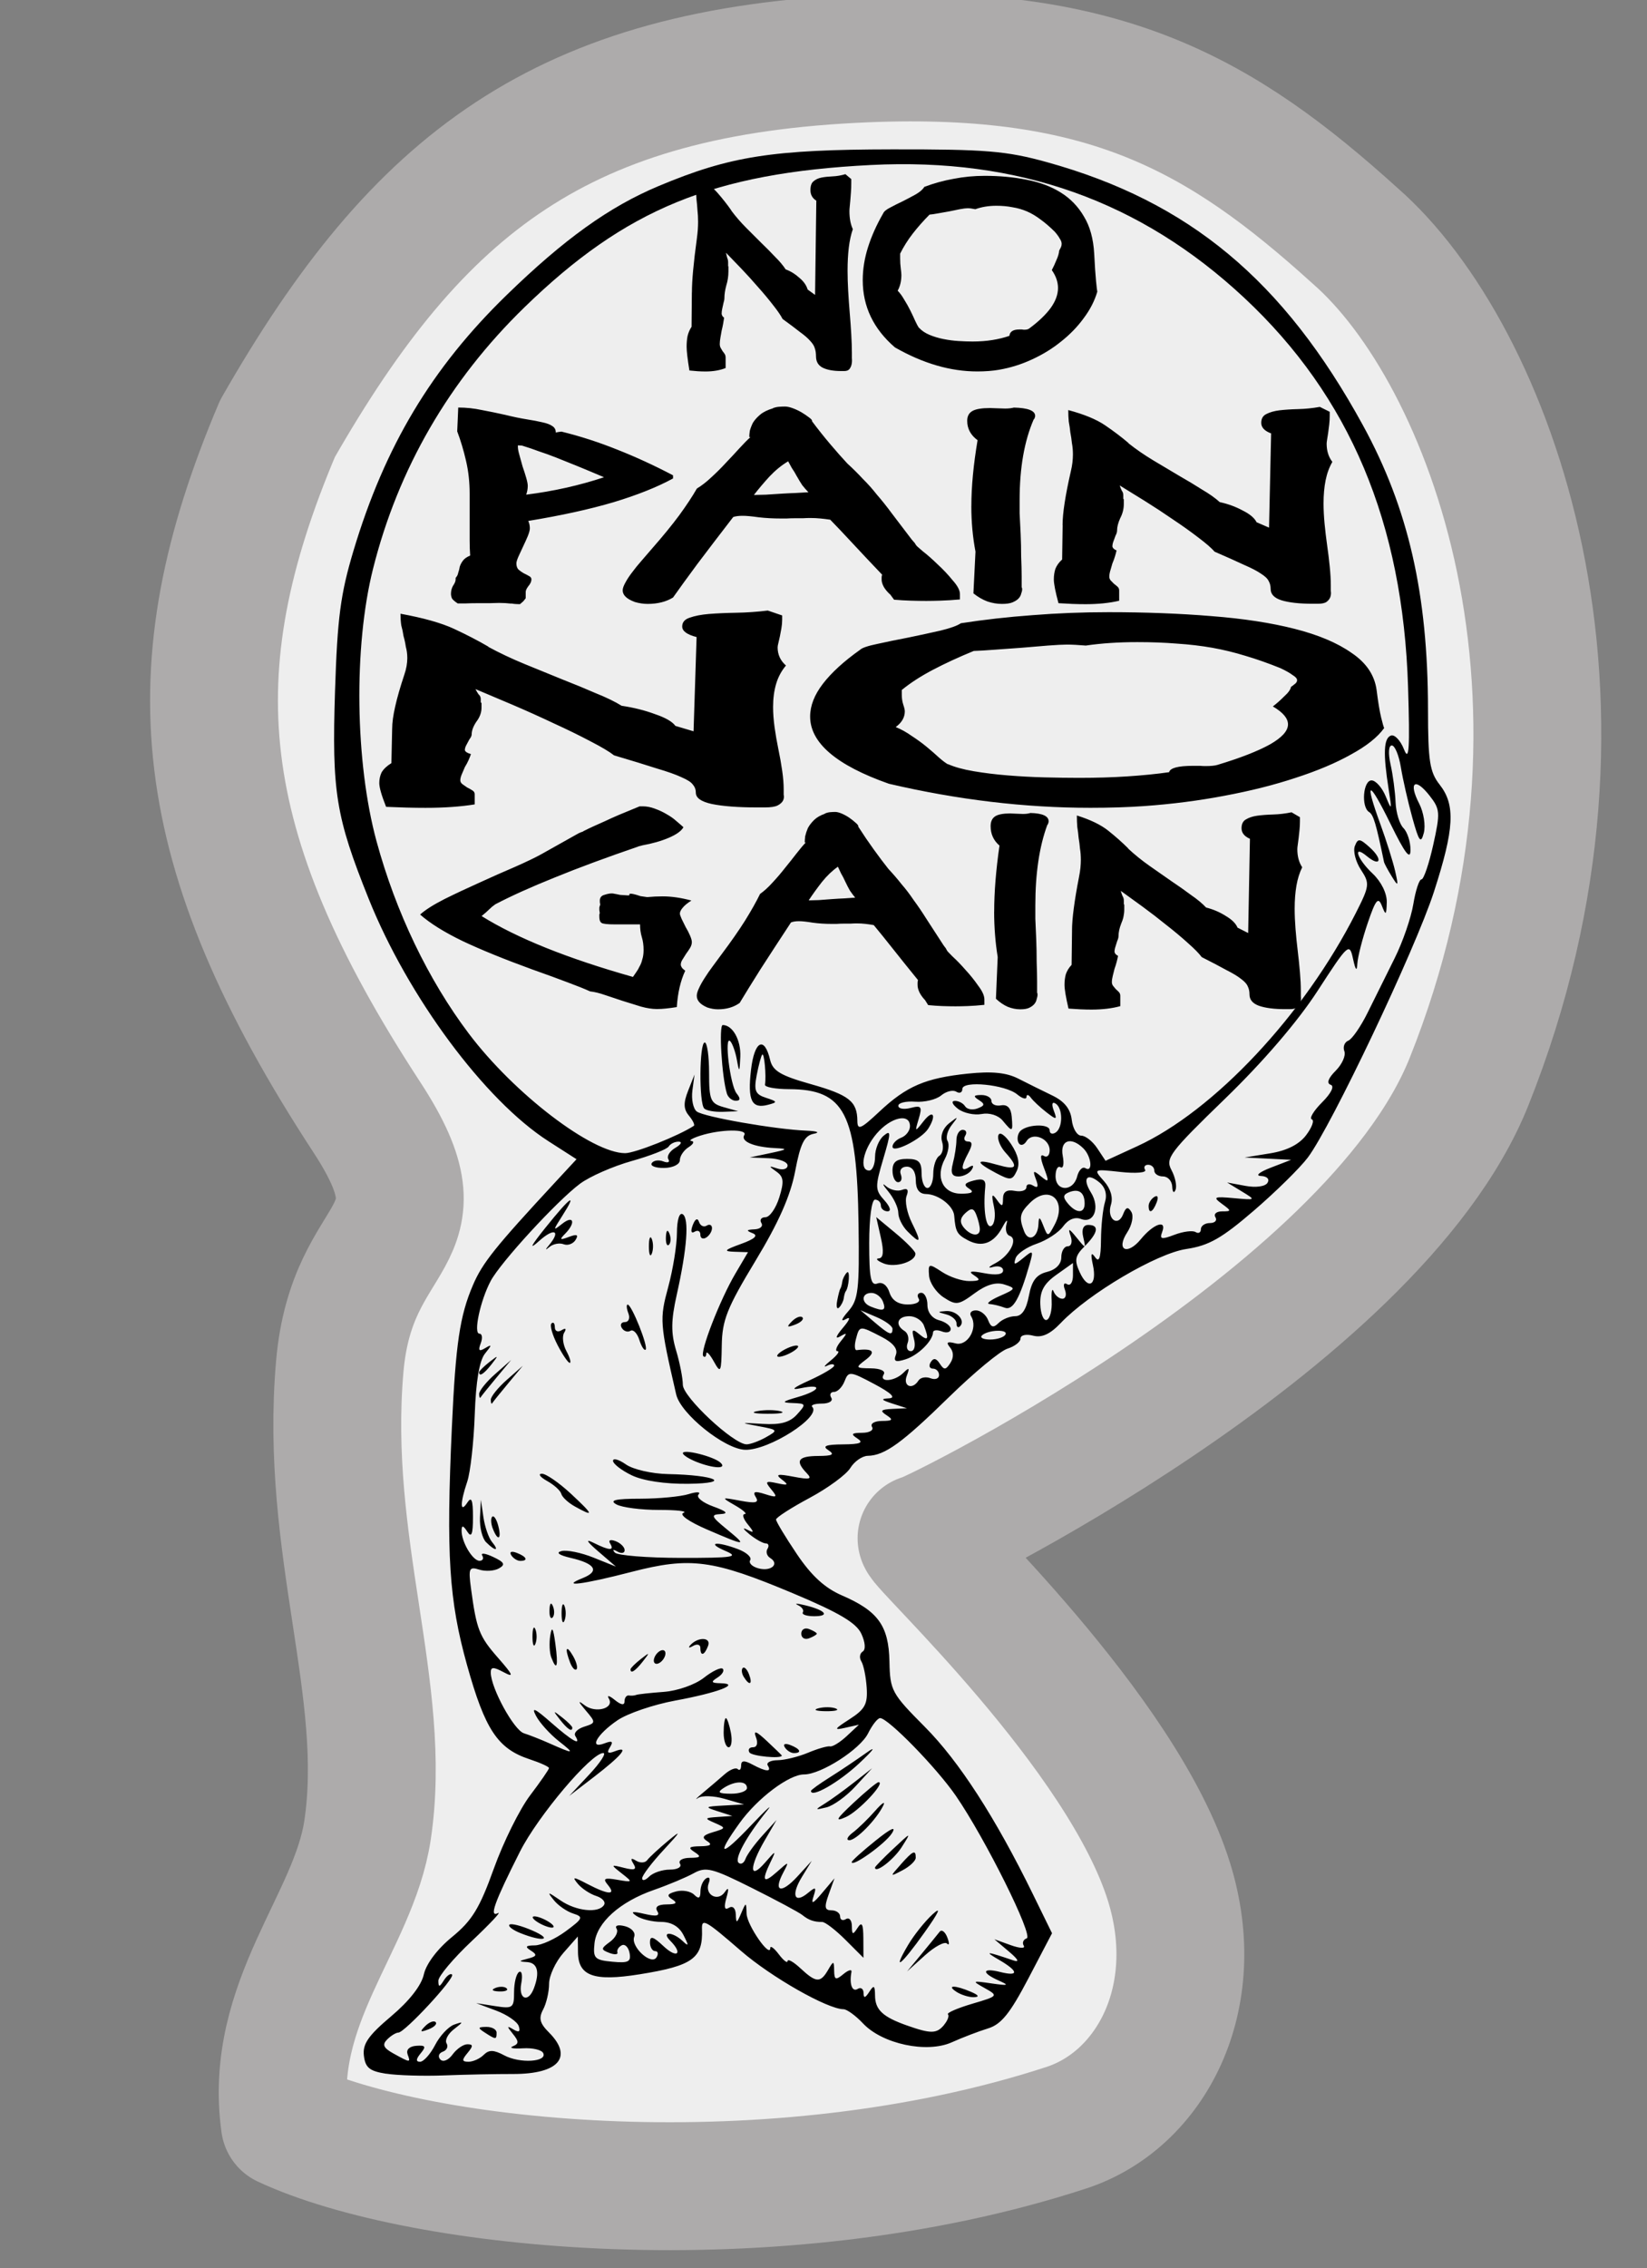 <?xml version="1.0" encoding="utf-8"?>
<svg viewBox="27.599 26.349 115.951 159.616" width="115.951px" height="159.616px" xmlns="http://www.w3.org/2000/svg" xmlns:bx="https://boxy-svg.com"><rect x="27.599" y="26.349" width="115.951" height="159.616" fill="#808080" stroke="none"/><defs><bx:export><bx:file format="svg" path="atlas.svg"/></bx:export></defs><path style="fill: none; stroke: rgb(98, 83, 68); stroke-linejoin: round; stroke-linecap: round; stroke-width: 5px;" d="M -13.32 60.175 L -23.99 67.481 L -16.065 79.679"/><path style="fill-rule: nonzero; paint-order: fill; stroke: rgb(173, 171, 171); stroke-width: 9px; stroke-linecap: round; stroke-linejoin: round; fill: rgb(238, 238, 238);" d="M 47.133 56.514 C 39.949 73.469 41.002 85.961 53.419 104.957 C 59.248 113.874 52.387 112.504 51.518 122.512 C 50.416 135.192 54.961 145.279 53.472 155.148 C 52.493 161.638 46.474 167.275 47.652 175.785 C 57.173 180.233 82.058 182.804 102.67 176.073 C 108.626 174.128 112.431 166.94 109.905 158.795 C 106.611 148.174 92.475 135.149 92.475 134.594 C 92.086 135.053 124.187 119.53 131.012 102.485 C 141.79 75.566 132.43 51.166 123.004 42.946 C 113.579 34.415 105.441 29.766 88.551 30.458 C 67.224 31.332 57.061 39.146 47.133 56.514 Z"/><g id="layer1" transform="matrix(1.549, 0, 0, 1.549, 51.123, 36.858)" style=""><g id="text1" style="font-size:11.626px;line-height:0.9;font-family:Diogenes;-inkscape-font-specification:Diogenes;text-align:center;text-anchor:middle;stroke-width:0.545" transform="scale(1.043,0.959)" aria-label="NO&#10;PAIN&#10;NO&#10;GAIN"><path d="m 15.588,6.778 -0.013,1.628 c -0.081,0.132 -0.139,0.279 -0.175,0.442 -0.027,0.155 -0.04,0.322 -0.04,0.5 0,0.209 0.04,0.585 0.121,1.128 0.135,0.015 0.256,0.027 0.364,0.035 0.117,0.008 0.229,0.012 0.337,0.012 0.333,0 0.625,-0.054 0.877,-0.163 V 9.871 c 0,-0.07 -0.013,-0.128 -0.04,-0.174 -0.027,-0.046 -0.059,-0.093 -0.094,-0.14 -0.027,-0.046 -0.054,-0.097 -0.081,-0.151 -0.027,-0.054 -0.04,-0.116 -0.04,-0.186 0,-0.085 0.01,-0.182 0.027,-0.291 0.018,-0.116 0.036,-0.229 0.054,-0.337 0.027,-0.116 0.049,-0.229 0.067,-0.337 0.018,-0.109 0.032,-0.202 0.041,-0.279 -0.063,-0.046 -0.099,-0.108 -0.108,-0.186 0,-0.077 0.01,-0.159 0.027,-0.244 0.018,-0.093 0.036,-0.182 0.054,-0.267 0.027,-0.093 0.04,-0.171 0.04,-0.233 0,-0.178 0.027,-0.376 0.081,-0.593 0.063,-0.217 0.094,-0.442 0.094,-0.674 v -0.209 c 0,-0.015 -0.004,-0.031 -0.013,-0.046 v -0.046 -0.116 c 0,-0.085 -0.013,-0.159 -0.04,-0.221 -0.018,-0.07 -0.036,-0.151 -0.054,-0.244 0.189,0.209 0.409,0.457 0.661,0.744 0.252,0.287 0.494,0.577 0.728,0.872 0.243,0.295 0.463,0.581 0.661,0.86 0.198,0.271 0.337,0.492 0.418,0.663 0.315,0.248 0.566,0.453 0.755,0.616 0.198,0.155 0.346,0.295 0.445,0.419 0.108,0.124 0.175,0.24 0.202,0.349 0.036,0.109 0.054,0.236 0.054,0.384 0,0.248 0.094,0.426 0.283,0.535 0.198,0.109 0.468,0.163 0.809,0.163 h 0.135 c 0.108,0 0.184,-0.031 0.229,-0.093 0.045,-0.062 0.076,-0.136 0.094,-0.221 0.018,-0.093 0.022,-0.19 0.013,-0.291 v -0.256 c 0,-0.264 -0.01,-0.558 -0.027,-0.884 -0.018,-0.333 -0.04,-0.67 -0.067,-1.011 -0.027,-0.349 -0.049,-0.694 -0.067,-1.035 -0.018,-0.349 -0.027,-0.67 -0.027,-0.965 0,-0.403 0.018,-0.767 0.054,-1.093 0.036,-0.326 0.094,-0.616 0.175,-0.872 -0.099,-0.233 -0.148,-0.519 -0.148,-0.86 0,-0.046 0.004,-0.116 0.013,-0.209 0.01,-0.093 0.018,-0.198 0.027,-0.314 0.01,-0.124 0.018,-0.252 0.027,-0.384 0.01,-0.14 0.013,-0.275 0.013,-0.407 v -0.198 l -0.256,-0.233 c -0.189,0.062 -0.378,0.097 -0.566,0.105 -0.18,0.008 -0.342,0.027 -0.485,0.058 -0.135,0.031 -0.247,0.089 -0.337,0.174 -0.09,0.077 -0.135,0.217 -0.135,0.419 0,0.217 0.085,0.384 0.256,0.5 l -0.054,4.464 -0.324,-0.256 c -0.054,-0.202 -0.175,-0.388 -0.364,-0.558 -0.18,-0.178 -0.378,-0.31 -0.593,-0.395 -0.117,-0.194 -0.27,-0.391 -0.459,-0.593 -0.18,-0.209 -0.378,-0.426 -0.593,-0.651 -0.216,-0.233 -0.441,-0.477 -0.674,-0.732 -0.234,-0.256 -0.45,-0.527 -0.647,-0.814 v -0.012 c -0.18,-0.279 -0.382,-0.558 -0.607,-0.837 -0.225,-0.279 -0.544,-0.519 -0.958,-0.721 0,0.194 0.004,0.376 0.013,0.546 0.018,0.171 0.032,0.341 0.04,0.512 0.018,0.163 0.032,0.329 0.041,0.5 0.018,0.171 0.027,0.353 0.027,0.546 0,0.116 -0.004,0.244 -0.013,0.384 -0.01,0.132 -0.022,0.267 -0.04,0.407 -0.072,0.574 -0.126,1.073 -0.162,1.5 -0.036,0.419 -0.054,0.771 -0.054,1.058 z m 13.392,3.662 c 0.494,-0.093 0.971,-0.256 1.43,-0.488 0.468,-0.233 0.89,-0.515 1.268,-0.849 0.387,-0.333 0.715,-0.701 0.984,-1.104 0.279,-0.403 0.476,-0.822 0.593,-1.256 -0.01,-0.039 -0.027,-0.205 -0.054,-0.5 -0.027,-0.295 -0.054,-0.729 -0.081,-1.302 -0.036,-0.705 -0.184,-1.29 -0.445,-1.756 -0.252,-0.473 -0.589,-0.853 -1.011,-1.139 -0.423,-0.287 -0.917,-0.488 -1.483,-0.605 -0.566,-0.124 -1.178,-0.186 -1.834,-0.186 -0.459,0 -0.908,0.046 -1.349,0.14 -0.441,0.085 -0.868,0.213 -1.281,0.384 -0.063,0.116 -0.184,0.233 -0.364,0.349 -0.18,0.109 -0.369,0.217 -0.566,0.326 -0.198,0.101 -0.382,0.202 -0.553,0.302 -0.171,0.093 -0.274,0.186 -0.31,0.279 -0.288,0.543 -0.508,1.077 -0.661,1.604 -0.153,0.527 -0.229,1.046 -0.229,1.558 0,1.248 0.468,2.31 1.403,3.185 1.223,0.76 2.418,1.139 3.587,1.139 0.351,0 0.67,-0.027 0.958,-0.081 z m 2.616,-5.65 c -0.01,0.132 -0.049,0.283 -0.121,0.453 -0.063,0.171 -0.13,0.329 -0.202,0.477 0.18,0.279 0.27,0.562 0.27,0.849 0,0.31 -0.108,0.628 -0.324,0.953 -0.216,0.318 -0.526,0.639 -0.931,0.965 -0.045,0.039 -0.117,0.058 -0.216,0.058 -0.036,0 -0.067,-0.004 -0.094,-0.012 h -0.121 c -0.27,0 -0.414,0.101 -0.432,0.302 -0.225,0.085 -0.472,0.151 -0.742,0.198 -0.261,0.046 -0.548,0.07 -0.863,0.07 -0.189,0 -0.396,-0.008 -0.62,-0.023 -0.216,-0.015 -0.432,-0.046 -0.647,-0.093 -0.216,-0.046 -0.418,-0.112 -0.607,-0.198 -0.189,-0.085 -0.342,-0.198 -0.459,-0.337 v 0.012 c -0.045,-0.07 -0.099,-0.178 -0.162,-0.326 -0.063,-0.155 -0.135,-0.322 -0.216,-0.5 -0.081,-0.178 -0.171,-0.353 -0.27,-0.523 -0.09,-0.171 -0.184,-0.31 -0.283,-0.419 0.108,-0.209 0.162,-0.457 0.162,-0.744 0,-0.07 -0.01,-0.174 -0.027,-0.314 -0.018,-0.147 -0.027,-0.306 -0.027,-0.477 v -0.221 c 0.153,-0.333 0.337,-0.651 0.553,-0.953 0.216,-0.302 0.459,-0.601 0.728,-0.895 0.09,-0.008 0.211,-0.027 0.364,-0.058 0.162,-0.031 0.324,-0.062 0.485,-0.093 0.171,-0.039 0.328,-0.074 0.472,-0.105 0.153,-0.031 0.265,-0.046 0.337,-0.046 0.09,0 0.202,0.015 0.337,0.046 0.279,-0.109 0.584,-0.163 0.917,-0.163 0.252,0 0.485,0.023 0.701,0.07 0.225,0.039 0.436,0.105 0.634,0.198 0.198,0.093 0.396,0.221 0.593,0.384 0.198,0.155 0.405,0.349 0.62,0.581 0.099,0.124 0.171,0.233 0.216,0.326 0.054,0.085 0.081,0.167 0.081,0.244 0,0.054 -0.01,0.105 -0.027,0.151 -0.018,0.039 -0.036,0.077 -0.054,0.116 z" id="path23" style="stroke-width:0.587"/><path d="m 14.767,15.441 q -1.221,-0.698 -2.442,-1.221 -1.198,-0.523 -2.419,-0.849 -0.09,0.012 -0.158,0.023 -0.045,0.012 -0.09,0.023 v -0.012 q 0,-0.198 -0.158,-0.302 -0.136,-0.105 -0.43,-0.174 -0.271,-0.07 -0.678,-0.14 -0.407,-0.07 -0.927,-0.209 -0.52,-0.128 -1.04,-0.233 -0.497,-0.116 -1.017,-0.116 l -0.045,1.128 q 0.226,0.651 0.384,1.395 0.158,0.732 0.158,1.558 v 1.5 q 0,0.36 0,0.721 0,0.36 0.022,0.709 -0.226,0.105 -0.316,0.244 -0.09,0.128 -0.136,0.279 -0.022,0.151 -0.068,0.291 -0.022,0.14 -0.113,0.244 v 0.07 q 0,0.128 -0.113,0.302 -0.09,0.174 -0.09,0.384 0,0.105 0.045,0.221 0.068,0.105 0.249,0.233 0.113,0 0.339,0 0.249,-0.012 0.52,-0.012 0.271,0 0.52,0 0.271,-0.012 0.43,-0.012 0.271,0 0.543,0.035 l -0.022,-0.012 q 0.136,0.035 0.384,0.035 0.158,-0.14 0.181,-0.186 0.045,-0.058 0.068,-0.093 v -0.302 q 0,-0.105 0.113,-0.267 0.136,-0.174 0.136,-0.326 0,-0.105 -0.113,-0.163 -0.09,-0.058 -0.226,-0.128 -0.113,-0.07 -0.226,-0.174 -0.09,-0.105 -0.09,-0.291 0,-0.105 0.09,-0.326 0.09,-0.221 0.203,-0.477 0.113,-0.256 0.203,-0.488 0.09,-0.244 0.09,-0.372 0,-0.186 -0.068,-0.349 2.148,-0.384 3.708,-0.884 1.56,-0.512 2.6,-1.128 z m -6.33,0.5 q 0,-0.128 -0.068,-0.384 -0.068,-0.256 -0.158,-0.535 -0.068,-0.279 -0.136,-0.535 -0.068,-0.256 -0.068,-0.384 v -0.081 l 0.181,0.012 q 0.384,0.128 0.723,0.267 0.362,0.128 0.769,0.302 0.407,0.174 0.904,0.395 0.497,0.221 1.176,0.535 -1.605,0.581 -3.391,0.825 0.068,-0.209 0.068,-0.419 z m 4.657,5.499 q 0.294,0.093 0.565,0.093 0.656,0 1.108,-0.302 0.407,-0.628 1.063,-1.593 0.678,-0.977 1.56,-2.221 0.158,-0.058 0.407,-0.058 0.249,0 0.701,0.07 0.452,0.058 0.972,0.058 0.09,0 0.249,0 0.158,-0.012 0.339,-0.012 0.181,0 0.362,0 0.181,-0.012 0.316,-0.012 0.249,0 0.452,0.023 0.226,0.023 0.43,0.058 0.407,0.453 0.972,1.116 0.565,0.663 1.289,1.488 -0.022,0.07 -0.022,0.128 0,0.046 0,0.105 0,0.151 0.09,0.337 0.09,0.174 0.271,0.36 v -0.012 l 0.181,0.267 q 0.384,0.035 0.723,0.046 0.362,0.012 0.678,0.012 0.249,0 0.61,-0.012 0.384,-0.012 0.859,-0.058 v -0.256 q 0,-0.267 -0.317,-0.651 -0.294,-0.395 -0.656,-0.756 -0.339,-0.36 -0.656,-0.628 -0.294,-0.267 -0.294,-0.302 -0.045,-0.093 -0.113,-0.163 -0.068,-0.081 -0.113,-0.151 -0.475,-0.674 -0.814,-1.163 -0.339,-0.5 -0.656,-0.895 -0.294,-0.407 -0.61,-0.744 -0.294,-0.349 -0.678,-0.732 -0.339,-0.395 -0.746,-0.918 -0.407,-0.523 -0.791,-1.081 v -0.023 q 0,-0.058 -0.136,-0.163 -0.136,-0.116 -0.316,-0.233 -0.181,-0.116 -0.384,-0.198 -0.203,-0.081 -0.339,-0.081 -0.136,0 -0.271,0.012 -0.136,0.012 -0.271,0.07 h 0.022 q -0.362,0.116 -0.565,0.302 -0.203,0.186 -0.316,0.384 -0.09,0.198 -0.136,0.384 -0.022,0.174 -0.022,0.279 0,0.023 0.045,0.023 -0.203,0.198 -0.475,0.523 -0.271,0.326 -0.588,0.686 -0.294,0.349 -0.633,0.686 -0.316,0.326 -0.633,0.535 -0.294,0.558 -0.769,1.267 -0.475,0.698 -1.198,1.593 -0.226,0.279 -0.452,0.57 -0.226,0.279 -0.407,0.546 -0.181,0.256 -0.294,0.488 -0.113,0.221 -0.113,0.36 0,0.337 0.52,0.546 z m 7.076,-5.941 q 0.113,0.221 0.226,0.407 0.136,0.186 0.271,0.337 -0.203,0.012 -0.543,0.035 -0.317,0.012 -0.656,0.035 -0.339,0.023 -0.656,0.046 -0.294,0.012 -0.452,0.012 h -0.068 q 0.316,-0.442 0.678,-0.872 0.384,-0.442 0.814,-0.721 0.068,0.128 0.158,0.314 0.113,0.174 0.226,0.407 z m 7.596,1.407 q 0,0.558 0.045,1.093 0.045,0.535 0.136,1.058 l -0.09,1.976 q 0.294,0.256 0.61,0.384 0.316,0.116 0.633,0.116 0.294,0 0.452,-0.07 0.181,-0.081 0.271,-0.186 0.09,-0.105 0.113,-0.221 0.045,-0.128 0.045,-0.221 0,-0.058 -0.022,-0.093 0,-0.035 0,-0.058 v -0.465 q 0,-0.384 -0.022,-0.918 0,-0.546 -0.022,-1.081 -0.022,-0.535 -0.045,-0.977 0,-0.442 0,-0.628 0,-2.279 0.61,-3.813 0.045,-0.046 0.045,-0.081 0.022,-0.035 0.022,-0.093 0,-0.372 -0.927,-0.395 -0.158,0.046 -0.384,0.046 -0.09,0 -0.339,-0.012 -0.226,-0.012 -0.316,-0.012 -0.543,0 -0.769,0.14 -0.226,0.14 -0.226,0.465 0,0.558 0.452,0.918 -0.271,1.744 -0.271,3.127 z m 3.979,0.895 -0.022,1.628 q -0.203,0.198 -0.294,0.442 -0.068,0.233 -0.068,0.5 0,0.314 0.203,1.128 0.339,0.023 0.61,0.035 0.294,0.012 0.565,0.012 0.836,0 1.469,-0.163 v -0.488 q 0,-0.105 -0.068,-0.174 -0.068,-0.07 -0.158,-0.14 -0.068,-0.07 -0.136,-0.151 -0.068,-0.081 -0.068,-0.186 0,-0.128 0.045,-0.291 0.045,-0.174 0.09,-0.337 0.068,-0.174 0.113,-0.337 0.045,-0.163 0.068,-0.279 -0.158,-0.07 -0.181,-0.186 0,-0.116 0.045,-0.244 0.045,-0.14 0.09,-0.267 0.068,-0.14 0.068,-0.233 0,-0.267 0.136,-0.593 0.158,-0.326 0.158,-0.674 v -0.209 q 0,-0.023 -0.022,-0.046 0,-0.023 0,-0.046 v -0.116 q 0,-0.128 -0.068,-0.221 -0.045,-0.105 -0.09,-0.244 0.475,0.314 1.108,0.744 0.633,0.43 1.221,0.872 0.61,0.442 1.108,0.86 0.497,0.407 0.701,0.663 0.791,0.372 1.266,0.616 0.497,0.233 0.746,0.419 0.271,0.186 0.339,0.349 0.09,0.163 0.09,0.384 0,0.372 0.475,0.535 0.497,0.163 1.356,0.163 h 0.226 q 0.271,0 0.384,-0.093 0.113,-0.093 0.158,-0.221 0.045,-0.14 0.022,-0.291 0,-0.151 0,-0.256 0,-0.395 -0.045,-0.884 -0.045,-0.5 -0.113,-1.011 -0.068,-0.523 -0.113,-1.035 -0.045,-0.523 -0.045,-0.965 0,-0.605 0.09,-1.093 0.09,-0.488 0.294,-0.872 -0.249,-0.349 -0.249,-0.86 0,-0.07 0.022,-0.209 0.022,-0.14 0.045,-0.314 0.022,-0.186 0.045,-0.384 0.022,-0.209 0.022,-0.407 v -0.198 l -0.43,-0.233 q -0.475,0.093 -0.949,0.105 -0.452,0.012 -0.814,0.058 -0.339,0.046 -0.565,0.174 -0.226,0.116 -0.226,0.419 0,0.326 0.43,0.5 l -0.09,4.464 -0.543,-0.256 q -0.136,-0.302 -0.61,-0.558 -0.452,-0.267 -0.995,-0.395 -0.294,-0.291 -0.769,-0.593 -0.452,-0.314 -0.995,-0.651 -0.543,-0.349 -1.13,-0.732 -0.588,-0.384 -1.085,-0.814 v -0.012 q -0.452,-0.419 -1.017,-0.837 -0.565,-0.419 -1.605,-0.721 0,0.291 0.022,0.546 0.045,0.256 0.068,0.512 0.045,0.244 0.068,0.5 0.045,0.256 0.045,0.546 0,0.174 -0.022,0.384 -0.022,0.198 -0.068,0.407 -0.181,0.86 -0.271,1.5 -0.09,0.628 -0.09,1.058 z" id="path24" style="stroke-width:0.76"/><path d="m 2.528,27.448 -0.033,1.628 q -0.297,0.198 -0.429,0.442 -0.099,0.233 -0.099,0.5 0,0.314 0.297,1.128 0.495,0.023 0.891,0.035 0.429,0.012 0.825,0.012 1.221,0 2.145,-0.163 v -0.488 q 0,-0.105 -0.099,-0.174 -0.099,-0.07 -0.231,-0.14 -0.099,-0.07 -0.198,-0.151 -0.099,-0.081 -0.099,-0.186 0,-0.128 0.066,-0.291 0.066,-0.174 0.132,-0.337 0.099,-0.174 0.165,-0.337 0.066,-0.163 0.099,-0.279 -0.231,-0.07 -0.264,-0.186 0,-0.116 0.066,-0.244 0.066,-0.14 0.132,-0.267 0.099,-0.14 0.099,-0.233 0,-0.267 0.198,-0.593 0.231,-0.326 0.231,-0.674 v -0.209 q 0,-0.023 -0.033,-0.046 0,-0.023 0,-0.046 v -0.116 q 0,-0.128 -0.099,-0.221 -0.066,-0.105 -0.132,-0.244 0.693,0.314 1.617,0.744 0.924,0.43 1.782,0.872 0.891,0.442 1.617,0.86 0.726,0.407 1.023,0.663 1.155,0.372 1.848,0.616 0.726,0.233 1.089,0.419 0.396,0.186 0.495,0.349 0.132,0.163 0.132,0.384 0,0.372 0.693,0.535 0.726,0.163 1.98,0.163 h 0.33 q 0.396,0 0.561,-0.093 0.165,-0.093 0.231,-0.221 0.066,-0.14 0.033,-0.291 0,-0.151 0,-0.256 0,-0.395 -0.066,-0.884 -0.066,-0.5 -0.165,-1.011 -0.099,-0.523 -0.165,-1.035 -0.066,-0.523 -0.066,-0.965 0,-0.605 0.132,-1.093 0.132,-0.488 0.429,-0.872 -0.363,-0.349 -0.363,-0.86 0,-0.07 0.033,-0.209 0.033,-0.14 0.066,-0.314 0.033,-0.186 0.066,-0.384 0.033,-0.209 0.033,-0.407 v -0.198 l -0.627,-0.233 q -0.693,0.093 -1.386,0.105 -0.66,0.012 -1.188,0.058 -0.495,0.046 -0.825,0.174 -0.33,0.116 -0.33,0.419 0,0.326 0.627,0.5 l -0.132,4.464 -0.792,-0.256 q -0.198,-0.302 -0.891,-0.558 -0.66,-0.267 -1.452,-0.395 -0.429,-0.291 -1.122,-0.593 -0.66,-0.314 -1.452,-0.651 -0.792,-0.349 -1.65,-0.732 -0.858,-0.384 -1.584,-0.814 v -0.012 q -0.66,-0.419 -1.485,-0.837 -0.825,-0.419 -2.343,-0.721 0,0.291 0.033,0.546 0.066,0.256 0.099,0.512 0.066,0.244 0.099,0.5 0.066,0.256 0.066,0.546 0,0.174 -0.033,0.384 -0.033,0.198 -0.099,0.407 -0.264,0.86 -0.396,1.5 -0.132,0.628 -0.132,1.058 z m 32.767,3.662 q 1.815,-0.14 3.498,-0.488 1.716,-0.349 3.102,-0.849 1.419,-0.5 2.409,-1.104 1.023,-0.605 1.452,-1.256 -0.033,-0.058 -0.132,-0.5 -0.099,-0.442 -0.198,-1.302 -0.132,-1.058 -1.089,-1.756 -0.924,-0.709 -2.475,-1.139 -1.551,-0.43 -3.63,-0.605 -2.079,-0.186 -4.488,-0.186 -1.683,0 -3.3,0.14 -1.617,0.128 -3.135,0.384 -0.231,0.174 -0.891,0.349 -0.66,0.163 -1.386,0.326 -0.726,0.151 -1.353,0.302 -0.627,0.14 -0.759,0.279 -1.056,0.814 -1.617,1.604 -0.561,0.791 -0.561,1.558 0,1.872 3.432,3.185 4.488,1.139 8.778,1.139 1.287,0 2.343,-0.081 z m 6.402,-5.65 q -0.033,0.198 -0.297,0.453 -0.231,0.256 -0.495,0.477 0.66,0.419 0.66,0.849 0,0.465 -0.792,0.953 -0.792,0.477 -2.277,0.965 -0.165,0.058 -0.528,0.058 -0.132,0 -0.231,-0.012 h -0.297 q -0.99,0 -1.056,0.302 -0.825,0.128 -1.815,0.198 -0.957,0.07 -2.112,0.07 -0.693,0 -1.518,-0.023 -0.792,-0.023 -1.584,-0.093 -0.792,-0.07 -1.485,-0.198 -0.693,-0.128 -1.122,-0.337 v 0.012 q -0.165,-0.105 -0.396,-0.326 -0.231,-0.233 -0.528,-0.5 -0.297,-0.267 -0.66,-0.523 -0.33,-0.256 -0.693,-0.419 0.396,-0.314 0.396,-0.744 0,-0.105 -0.066,-0.314 -0.066,-0.221 -0.066,-0.477 v -0.221 q 0.561,-0.5 1.353,-0.953 0.792,-0.453 1.782,-0.895 0.33,-0.012 0.891,-0.058 0.594,-0.046 1.188,-0.093 0.627,-0.058 1.155,-0.105 0.561,-0.046 0.825,-0.046 0.33,0 0.825,0.046 1.023,-0.163 2.244,-0.163 0.924,0 1.716,0.07 0.825,0.058 1.551,0.198 0.726,0.14 1.452,0.384 0.726,0.233 1.518,0.581 0.363,0.186 0.528,0.326 0.198,0.128 0.198,0.244 0,0.081 -0.066,0.151 -0.066,0.058 -0.132,0.116 z" id="path25" style="stroke-width:0.918"/><path d="m 13.428,32.971 q 0.656,-0.128 1.157,-0.36 0.501,-0.233 0.636,-0.5 -0.116,-0.116 -0.309,-0.291 -0.174,-0.174 -0.424,-0.326 -0.231,-0.151 -0.501,-0.256 -0.27,-0.116 -0.54,-0.116 h -0.135 q -0.54,0.244 -0.906,0.407 -0.347,0.163 -0.617,0.302 -0.27,0.128 -0.501,0.244 -0.212,0.105 -0.444,0.233 h 0.019 q -0.058,0.023 -0.116,0.046 -0.038,0.023 -0.096,0.046 l -1.62,0.988 q -0.405,0.244 -1.157,0.605 -0.752,0.349 -1.543,0.744 -0.791,0.384 -1.524,0.779 -0.714,0.395 -1.061,0.732 0.656,0.628 1.851,1.256 1.196,0.616 3.047,1.349 0.906,0.349 1.524,0.605 0.636,0.256 0.984,0.43 0.289,0.035 0.656,0.174 0.366,0.128 0.771,0.279 0.405,0.14 0.791,0.267 0.386,0.116 0.694,0.116 0.193,0 0.386,-0.023 0.212,-0.023 0.482,-0.07 0.058,-1 0.366,-1.721 -0.116,-0.093 -0.154,-0.163 -0.039,-0.07 -0.039,-0.128 0,-0.116 0.077,-0.244 0.077,-0.14 0.154,-0.267 0.096,-0.14 0.174,-0.279 0.077,-0.14 0.077,-0.279 0,-0.105 -0.077,-0.302 -0.077,-0.198 -0.193,-0.407 -0.096,-0.209 -0.174,-0.384 -0.077,-0.186 -0.077,-0.256 0,-0.116 0.116,-0.267 0.116,-0.163 0.386,-0.349 -0.675,-0.198 -1.254,-0.198 -0.328,0 -0.675,0.035 l -0.289,-0.046 q -0.193,-0.07 -0.289,-0.093 -0.096,-0.023 -0.135,-0.023 -0.077,0 -0.058,0.046 0.019,0.035 -0.058,0.035 h -0.019 q -0.212,-0.012 -0.328,-0.023 -0.096,-0.023 -0.154,-0.035 -0.058,-0.012 -0.116,-0.023 -0.039,-0.012 -0.096,-0.012 -0.135,0 -0.328,0.07 -0.193,0.058 -0.193,0.279 0,0.116 0.019,0.174 -0.019,0.058 -0.039,0.14 0,0.07 0,0.128 l 0.019,0.14 q 0,0.023 -0.019,0.058 0,0.023 0,0.07 v 0.058 q 0,0.209 0.096,0.279 0.096,0.07 0.579,0.07 h 1.099 q 0,0.326 0.077,0.605 0.077,0.267 0.077,0.605 0,0.267 -0.058,0.453 -0.039,0.186 -0.116,0.326 -0.058,0.14 -0.135,0.256 -0.077,0.116 -0.154,0.244 -4.281,-1.314 -6.596,-2.883 0.212,-0.186 0.328,-0.314 0.116,-0.128 0.27,-0.244 1.041,-0.593 2.584,-1.267 1.543,-0.686 3.664,-1.476 h -0.019 q 0.077,-0.023 0.096,-0.023 0.039,-0.012 0.077,-0.023 z m 2.816,7.673 q 0.251,0.093 0.482,0.093 0.559,0 0.945,-0.302 0.347,-0.628 0.906,-1.593 0.579,-0.977 1.331,-2.221 0.135,-0.058 0.347,-0.058 0.212,0 0.598,0.07 0.386,0.058 0.829,0.058 0.077,0 0.212,0 0.135,-0.012 0.289,-0.012 0.154,0 0.309,0 0.154,-0.012 0.27,-0.012 0.212,0 0.386,0.023 0.193,0.023 0.366,0.058 0.347,0.453 0.829,1.116 0.482,0.663 1.099,1.488 -0.019,0.07 -0.019,0.128 0,0.046 0,0.105 0,0.151 0.077,0.337 0.077,0.174 0.231,0.36 v -0.012 l 0.154,0.267 q 0.328,0.035 0.617,0.046 0.309,0.012 0.579,0.012 0.212,0 0.521,-0.012 0.328,-0.012 0.733,-0.058 v -0.256 q 0,-0.267 -0.27,-0.651 -0.251,-0.395 -0.559,-0.756 -0.289,-0.36 -0.559,-0.628 -0.251,-0.267 -0.251,-0.302 -0.039,-0.093 -0.096,-0.163 -0.058,-0.081 -0.096,-0.151 -0.405,-0.674 -0.694,-1.163 -0.289,-0.5 -0.559,-0.895 -0.251,-0.407 -0.521,-0.744 -0.251,-0.349 -0.579,-0.732 -0.289,-0.395 -0.636,-0.918 -0.347,-0.523 -0.675,-1.081 v -0.023 q 0,-0.058 -0.116,-0.163 -0.116,-0.116 -0.27,-0.233 -0.154,-0.116 -0.328,-0.198 -0.174,-0.081 -0.289,-0.081 -0.116,0 -0.231,0.012 -0.116,0.012 -0.231,0.07 h 0.019 q -0.309,0.116 -0.482,0.302 -0.174,0.186 -0.27,0.384 -0.077,0.198 -0.116,0.384 -0.019,0.174 -0.019,0.279 0,0.023 0.039,0.023 -0.174,0.198 -0.405,0.523 -0.231,0.326 -0.501,0.686 -0.251,0.349 -0.54,0.686 -0.27,0.326 -0.54,0.535 -0.251,0.558 -0.656,1.267 -0.405,0.698 -1.022,1.593 -0.193,0.279 -0.386,0.57 -0.193,0.279 -0.347,0.546 -0.154,0.256 -0.251,0.488 -0.096,0.221 -0.096,0.36 0,0.337 0.444,0.546 z m 6.036,-5.941 q 0.096,0.221 0.193,0.407 0.116,0.186 0.231,0.337 -0.174,0.012 -0.463,0.035 -0.27,0.012 -0.559,0.035 -0.289,0.023 -0.559,0.046 -0.251,0.012 -0.386,0.012 h -0.058 q 0.27,-0.442 0.579,-0.872 0.328,-0.442 0.694,-0.721 0.058,0.128 0.135,0.314 0.096,0.174 0.193,0.407 z m 6.48,1.407 q 0,0.558 0.039,1.093 0.038,0.535 0.116,1.058 l -0.077,1.976 q 0.251,0.256 0.521,0.384 0.27,0.116 0.54,0.116 0.251,0 0.386,-0.07 0.154,-0.081 0.231,-0.186 0.077,-0.105 0.096,-0.221 0.039,-0.128 0.039,-0.221 0,-0.058 -0.019,-0.093 0,-0.035 0,-0.058 v -0.465 q 0,-0.384 -0.019,-0.918 0,-0.546 -0.019,-1.081 -0.019,-0.535 -0.039,-0.977 0,-0.442 0,-0.628 0,-2.279 0.521,-3.813 0.039,-0.046 0.039,-0.081 0.019,-0.035 0.019,-0.093 0,-0.372 -0.791,-0.395 -0.135,0.046 -0.328,0.046 -0.077,0 -0.289,-0.012 -0.193,-0.012 -0.27,-0.012 -0.463,0 -0.656,0.14 -0.193,0.14 -0.193,0.465 0,0.558 0.386,0.918 -0.231,1.744 -0.231,3.127 z m 3.394,0.895 -0.019,1.628 q -0.174,0.198 -0.251,0.442 -0.058,0.233 -0.058,0.5 0,0.314 0.174,1.128 0.289,0.023 0.521,0.035 0.251,0.012 0.482,0.012 0.714,0 1.254,-0.163 v -0.488 q 0,-0.105 -0.058,-0.174 -0.058,-0.07 -0.135,-0.14 -0.058,-0.07 -0.116,-0.151 -0.058,-0.081 -0.058,-0.186 0,-0.128 0.038,-0.291 0.039,-0.174 0.077,-0.337 0.058,-0.174 0.096,-0.337 0.039,-0.163 0.058,-0.279 -0.135,-0.07 -0.154,-0.186 0,-0.116 0.039,-0.244 0.039,-0.14 0.077,-0.267 0.058,-0.14 0.058,-0.233 0,-0.267 0.116,-0.593 0.135,-0.326 0.135,-0.674 v -0.209 q 0,-0.023 -0.019,-0.046 0,-0.023 0,-0.046 v -0.116 q 0,-0.128 -0.058,-0.221 -0.038,-0.105 -0.077,-0.244 0.405,0.314 0.945,0.744 0.54,0.43 1.041,0.872 0.521,0.442 0.945,0.86 0.424,0.407 0.598,0.663 0.675,0.372 1.08,0.616 0.424,0.233 0.636,0.419 0.231,0.186 0.289,0.349 0.077,0.163 0.077,0.384 0,0.372 0.405,0.535 0.424,0.163 1.157,0.163 h 0.193 q 0.231,0 0.328,-0.093 0.096,-0.093 0.135,-0.221 0.038,-0.14 0.019,-0.291 0,-0.151 0,-0.256 0,-0.395 -0.039,-0.884 -0.039,-0.5 -0.096,-1.011 -0.058,-0.523 -0.096,-1.035 -0.038,-0.523 -0.038,-0.965 0,-0.605 0.077,-1.093 0.077,-0.488 0.251,-0.872 -0.212,-0.349 -0.212,-0.86 0,-0.07 0.019,-0.209 0.019,-0.14 0.038,-0.314 0.019,-0.186 0.038,-0.384 0.019,-0.209 0.019,-0.407 v -0.198 l -0.366,-0.233 q -0.405,0.093 -0.81,0.105 -0.386,0.012 -0.694,0.058 -0.289,0.046 -0.482,0.174 -0.193,0.116 -0.193,0.419 0,0.326 0.366,0.5 l -0.077,4.464 -0.463,-0.256 q -0.116,-0.302 -0.521,-0.558 -0.386,-0.267 -0.849,-0.395 -0.251,-0.291 -0.656,-0.593 -0.386,-0.314 -0.849,-0.651 -0.463,-0.349 -0.964,-0.732 -0.501,-0.384 -0.926,-0.814 v -0.012 q -0.386,-0.419 -0.868,-0.837 -0.482,-0.419 -1.369,-0.721 0,0.291 0.019,0.546 0.039,0.256 0.058,0.512 0.039,0.244 0.058,0.5 0.039,0.256 0.039,0.546 0,0.174 -0.019,0.384 -0.019,0.198 -0.058,0.407 -0.154,0.86 -0.231,1.5 -0.077,0.628 -0.077,1.058 z" id="path26" style="stroke-width:0.702"/></g><path style="fill:#000000" d="m 2.357,87.421 c -0.749,-0.119 -0.941,-0.276 -1.005,-0.822 -0.062,-0.532 0.201,-0.911 1.235,-1.784 0.829,-0.699 1.378,-1.402 1.489,-1.903 0.106,-0.481 0.613,-1.155 1.284,-1.704 0.909,-0.745 1.252,-1.305 1.897,-3.102 0.433,-1.206 1.175,-2.703 1.648,-3.327 0.473,-0.624 0.86,-1.184 0.86,-1.244 0,-0.06 -0.399,-0.241 -0.887,-0.402 -1.446,-0.477 -2.021,-1.344 -2.84,-4.283 -0.818,-2.935 -0.951,-5.016 -0.687,-10.804 0.173,-3.794 0.36,-5.057 0.958,-6.451 0.434,-1.011 0.999,-1.717 3.751,-4.686 l 0.956,-1.032 -1.28,-0.821 c -2.891,-1.855 -6.38,-6.56 -8.166,-11.01 -1.497,-3.733 -1.678,-4.846 -1.529,-9.453 0.107,-3.32 0.249,-4.392 0.84,-6.365 C 2.304,13.486 4.432,9.933 7.83,6.629 c 2.624,-2.552 4.68,-4.026 6.928,-4.966 3.237,-1.355 5.157,-1.655 10.618,-1.662 4.25,-0.005 5.173,0.071 7.011,0.579 6.465,1.788 10.77,5.372 14.378,11.969 2.057,3.761 2.947,7.654 2.95,12.904 10e-4,2.334 0.079,2.835 0.531,3.409 0.724,0.921 0.666,2.008 -0.262,4.871 -0.847,2.613 -4.662,10.646 -5.73,12.066 -0.355,0.472 -1.458,1.557 -2.452,2.412 -1.465,1.261 -2.046,1.591 -3.074,1.745 -1.343,0.201 -4.423,2.017 -5.706,3.363 -0.484,0.508 -0.856,0.678 -1.257,0.573 -0.315,-0.082 -0.569,-0.025 -0.569,0.129 0,0.153 -0.268,0.361 -0.595,0.462 -0.327,0.101 -1.52,1.089 -2.65,2.193 -2.141,2.094 -2.923,2.66 -3.698,2.675 -0.253,0.005 -0.611,0.255 -0.794,0.554 -0.183,0.3 -1.018,0.912 -1.854,1.36 -0.837,0.448 -1.521,0.889 -1.521,0.98 0,0.091 0.425,0.796 0.945,1.568 0.664,0.986 1.273,1.545 2.051,1.88 1.643,0.71 2.125,1.38 2.158,3.002 0.026,1.318 0.098,1.451 1.607,2.967 1.556,1.565 3.205,4.116 4.911,7.599 l 0.871,1.778 -1.07,2.044 c -0.838,1.599 -1.238,2.096 -1.839,2.28 -0.423,0.13 -1.164,0.413 -1.648,0.631 -1.132,0.508 -3.154,0.078 -4.034,-0.859 -0.332,-0.353 -0.731,-0.643 -0.887,-0.644 -0.73,-0.007 -3.281,-1.457 -4.655,-2.647 -1.627,-1.41 -1.796,-1.503 -1.776,-0.988 0.049,1.322 -0.424,1.663 -2.84,2.049 -2.076,0.332 -2.784,0.079 -2.796,-1 l -0.008,-0.718 -0.653,0.742 c -0.359,0.408 -0.653,1.041 -0.653,1.406 0,0.365 -0.122,0.892 -0.271,1.17 -0.211,0.394 -0.152,0.624 0.265,1.041 1.114,1.114 0.443,1.892 -1.628,1.887 -0.775,-0.002 -2.182,0.027 -3.128,0.064 -0.946,0.037 -2.137,10e-4 -2.646,-0.079 z m 0.983,-0.886 c -0.078,-0.203 0.081,-0.359 0.389,-0.382 0.425,-0.032 0.462,0.031 0.203,0.343 -0.216,0.261 -0.225,0.382 -0.027,0.382 0.16,0 0.467,-0.343 0.684,-0.762 0.217,-0.419 0.607,-0.836 0.867,-0.927 0.435,-0.152 0.434,-0.135 -0.017,0.215 -0.269,0.209 -0.417,0.497 -0.329,0.639 0.088,0.143 0.011,0.313 -0.172,0.378 -0.183,0.065 -0.233,0.224 -0.112,0.353 0.125,0.133 0.367,0.034 0.558,-0.228 0.186,-0.254 0.489,-0.463 0.672,-0.463 0.267,0 0.268,0.08 0.005,0.397 -0.267,0.321 -0.258,0.397 0.047,0.397 0.207,0 0.517,-0.14 0.689,-0.312 0.24,-0.24 0.458,-0.234 0.939,0.024 0.704,0.377 1.968,0.299 1.765,-0.108 -0.073,-0.146 -0.489,-0.242 -0.926,-0.214 -0.437,0.028 -0.64,-0.014 -0.452,-0.092 0.279,-0.116 0.279,-0.219 0,-0.564 -0.283,-0.35 -0.28,-0.384 0.023,-0.202 0.252,0.152 0.328,0.106 0.245,-0.148 -0.066,-0.202 -0.528,-0.52 -1.027,-0.707 l -0.906,-0.339 0.86,0.134 c 0.804,0.126 0.86,0.084 0.86,-0.637 0,-0.424 0.102,-0.834 0.226,-0.911 0.124,-0.077 0.17,0.154 0.101,0.514 -0.137,0.718 0.313,0.904 0.57,0.235 0.282,-0.736 0.173,-1.168 -0.302,-1.2 -0.402,-0.027 -0.397,-0.048 0.038,-0.159 0.403,-0.103 0.429,-0.174 0.132,-0.362 -0.283,-0.179 -0.243,-0.235 0.175,-0.238 0.299,-0.002 0.933,-0.291 1.408,-0.642 0.788,-0.581 0.818,-0.652 0.34,-0.804 -0.288,-0.091 -0.684,-0.364 -0.879,-0.607 -0.322,-0.399 -0.294,-0.398 0.3,0.01 0.712,0.49 1.738,0.596 1.98,0.205 0.084,-0.135 -0.077,-0.318 -0.357,-0.407 -0.28,-0.089 -0.654,-0.336 -0.832,-0.55 -0.278,-0.335 -0.218,-0.334 0.439,0.009 0.95,0.495 1.315,0.511 0.924,0.04 -0.243,-0.293 -0.163,-0.337 0.431,-0.234 0.706,0.122 0.713,0.113 0.201,-0.288 -0.517,-0.405 -0.514,-0.411 0.108,-0.253 0.483,0.122 0.585,0.077 0.422,-0.186 -0.149,-0.241 -0.112,-0.284 0.12,-0.14 0.184,0.114 0.412,0.103 0.506,-0.025 0.094,-0.128 0.527,-0.528 0.963,-0.89 0.61,-0.507 0.564,-0.414 -0.201,0.408 -0.546,0.586 -0.992,1.174 -0.992,1.306 0,0.132 0.143,0.097 0.318,-0.077 0.175,-0.175 0.598,-0.318 0.942,-0.318 0.349,0 0.552,-0.117 0.461,-0.265 -0.091,-0.147 0.108,-0.266 0.447,-0.269 0.491,-0.003 0.533,-0.054 0.214,-0.261 -0.315,-0.203 -0.26,-0.258 0.265,-0.265 0.464,-0.006 0.556,-0.075 0.308,-0.232 -0.265,-0.168 -0.199,-0.27 0.265,-0.408 0.595,-0.178 0.598,-0.193 0.088,-0.415 -0.49,-0.213 -0.48,-0.234 0.132,-0.276 l 0.661,-0.045 -0.661,-0.212 c -0.614,-0.197 -0.595,-0.215 0.265,-0.262 l 0.926,-0.05 -0.883,-0.254 c -0.485,-0.14 -1.027,-0.159 -1.203,-0.042 -0.176,0.117 -0.077,0.01 0.221,-0.237 0.298,-0.247 0.74,-0.624 0.983,-0.838 0.243,-0.214 0.51,-0.319 0.595,-0.234 0.085,0.085 0.154,0.011 0.154,-0.164 0,-0.232 0.138,-0.244 0.512,-0.044 0.626,0.335 0.89,0.351 0.699,0.042 -0.079,-0.127 0.123,-0.235 0.447,-0.238 0.325,-0.004 0.948,-0.157 1.384,-0.34 0.437,-0.183 0.887,-0.313 1,-0.288 0.114,0.025 0.456,-0.187 0.76,-0.47 l 0.553,-0.516 -0.628,0.142 c -0.532,0.12 -0.5,0.06 0.206,-0.394 0.696,-0.447 0.824,-0.684 0.774,-1.431 -0.033,-0.492 -0.142,-1.029 -0.243,-1.192 -0.101,-0.163 -0.074,-0.364 0.061,-0.447 0.144,-0.089 0.119,-0.421 -0.062,-0.81 -0.228,-0.492 -1.01,-0.956 -3.084,-1.827 -3.671,-1.542 -4.68,-1.676 -7.371,-0.979 -2.209,0.573 -3.277,0.706 -2.203,0.276 0.774,-0.31 0.571,-0.654 -0.541,-0.912 -0.542,-0.126 -0.702,-0.243 -0.428,-0.313 0.24,-0.062 0.895,0.072 1.455,0.297 l 1.018,0.409 -0.794,-0.683 c -0.543,-0.467 -0.611,-0.592 -0.216,-0.395 0.718,0.358 0.957,0.366 0.747,0.026 -0.093,-0.15 0.013,-0.194 0.249,-0.104 0.226,0.087 0.411,0.271 0.411,0.409 0,0.139 -0.149,0.166 -0.331,0.062 -0.19,-0.109 -0.238,-0.089 -0.113,0.048 0.12,0.131 1.467,0.239 2.993,0.241 2.399,0.002 2.675,-0.041 2.031,-0.316 -0.899,-0.385 -0.405,-0.452 0.577,-0.079 0.382,0.145 0.629,0.37 0.549,0.499 -0.08,0.129 0.091,0.297 0.381,0.373 0.574,0.15 0.966,-0.203 0.526,-0.474 -0.15,-0.093 -0.205,-0.28 -0.121,-0.415 0.084,-0.135 0.049,-0.246 -0.077,-0.246 -0.126,0 -0.461,-0.187 -0.743,-0.416 -0.282,-0.229 -0.335,-0.325 -0.117,-0.214 0.342,0.175 0.346,0.14 0.034,-0.245 -0.2,-0.246 -0.259,-0.452 -0.132,-0.457 0.127,-0.005 -0.067,-0.181 -0.431,-0.391 -0.655,-0.378 -0.652,-0.38 0.24,-0.214 0.688,0.128 0.852,0.089 0.694,-0.167 -0.155,-0.251 -0.051,-0.285 0.42,-0.135 0.547,0.174 0.583,0.146 0.283,-0.215 -0.298,-0.359 -0.263,-0.396 0.267,-0.28 0.502,0.11 0.54,0.08 0.214,-0.169 -0.312,-0.238 -0.198,-0.266 0.529,-0.127 0.757,0.144 0.866,0.113 0.595,-0.169 -0.533,-0.557 -0.388,-0.768 0.529,-0.773 0.653,-0.003 0.764,-0.066 0.463,-0.261 -0.293,-0.189 -0.12,-0.259 0.661,-0.265 0.782,-0.006 0.955,-0.075 0.661,-0.265 -0.319,-0.206 -0.277,-0.257 0.214,-0.261 0.339,-0.002 0.538,-0.122 0.447,-0.269 -0.091,-0.147 0.108,-0.266 0.447,-0.269 0.491,-0.003 0.533,-0.054 0.214,-0.261 -0.317,-0.205 -0.263,-0.263 0.265,-0.287 l 0.661,-0.03 -0.661,-0.212 c -0.511,-0.164 -0.547,-0.218 -0.157,-0.238 0.334,-0.018 0.111,-0.236 -0.661,-0.647 -1.109,-0.59 -1.175,-0.597 -1.356,-0.132 -0.104,0.269 -0.32,0.488 -0.479,0.488 -0.159,0 -0.215,0.119 -0.125,0.265 0.09,0.146 -0.1,0.265 -0.425,0.265 -0.324,0 -0.522,0.067 -0.441,0.148 0.441,0.441 -1.971,1.983 -3.049,1.951 -0.932,-0.028 -2.93,-1.631 -3.134,-2.515 -0.747,-3.24 -0.76,-3.41 -0.363,-4.876 0.217,-0.8 0.396,-1.909 0.397,-2.463 0.002,-0.587 0.111,-0.941 0.261,-0.848 0.302,0.187 0.202,1.55 -0.27,3.659 -0.26,1.162 -0.267,1.735 -0.03,2.526 0.169,0.563 0.307,1.266 0.307,1.563 0,0.552 2.307,2.706 2.898,2.706 0.171,0 0.571,-0.147 0.889,-0.327 0.556,-0.314 0.542,-0.333 -0.348,-0.498 -0.864,-0.16 -0.851,-0.167 0.188,-0.104 0.813,0.049 1.235,-0.067 1.562,-0.428 0.426,-0.471 0.417,-0.497 -0.188,-0.519 -0.537,-0.02 -0.502,-0.063 0.224,-0.272 1.045,-0.302 1.148,-0.616 0.132,-0.402 -0.484,0.102 -0.352,-0.018 0.397,-0.357 0.618,-0.281 1.124,-0.582 1.124,-0.669 0,-0.087 -0.149,-0.083 -0.331,0.009 -0.182,0.092 -0.1,-0.02 0.183,-0.249 0.282,-0.229 0.417,-0.416 0.298,-0.416 -0.118,0 -0.052,-0.201 0.148,-0.448 0.313,-0.386 0.308,-0.416 -0.034,-0.219 -0.236,0.136 -0.183,-0.022 0.132,-0.392 0.32,-0.375 0.372,-0.532 0.132,-0.397 -0.245,0.138 -0.202,7.2e-4 0.115,-0.36 0.455,-0.518 0.507,-0.958 0.465,-3.948 -0.071,-5.046 -0.629,-6.13 -3.159,-6.139 -0.618,-0.002 -1.11,-0.093 -1.093,-0.202 0.064,-0.404 -0.035,-1.474 -0.126,-1.367 -0.052,0.061 -0.165,0.485 -0.252,0.942 -0.133,0.698 -0.064,0.863 0.425,1.02 0.526,0.17 0.535,0.201 0.092,0.317 -0.746,0.196 -0.936,-0.193 -0.775,-1.584 0.153,-1.322 0.608,-1.56 0.869,-0.455 0.118,0.498 0.477,0.713 1.839,1.097 1.747,0.493 2.119,0.785 2.126,1.671 0.003,0.44 0.151,0.379 0.996,-0.414 1.239,-1.162 2.092,-1.529 4.03,-1.731 1.085,-0.113 1.747,-0.048 2.287,0.227 0.418,0.213 1.117,0.559 1.554,0.77 0.544,0.263 0.82,0.61 0.877,1.102 0.046,0.396 0.24,0.719 0.431,0.719 0.191,0 0.518,0.257 0.726,0.571 l 0.379,0.571 1.439,-0.661 c 3.499,-1.608 7.595,-5.976 9.937,-10.597 0.627,-1.237 0.639,-1.341 0.229,-1.966 -0.238,-0.363 -0.362,-0.846 -0.275,-1.072 0.139,-0.362 0.22,-0.355 0.683,0.064 0.601,0.544 0.48,0.904 -0.133,0.396 -0.673,-0.559 -0.45,0.123 0.258,0.788 0.391,0.367 0.654,0.9 0.643,1.303 -0.016,0.595 -0.044,0.616 -0.221,0.164 -0.167,-0.426 -0.281,-0.289 -0.643,0.775 -0.242,0.711 -0.454,1.539 -0.472,1.841 -0.022,0.385 -0.081,0.321 -0.198,-0.215 -0.161,-0.737 -0.217,-0.687 -1.606,1.455 -0.903,1.393 -2.465,3.213 -4.197,4.892 -2.541,2.462 -2.734,2.719 -2.447,3.256 0.171,0.32 0.254,0.725 0.183,0.898 -0.071,0.174 -0.138,0.108 -0.149,-0.147 -0.011,-0.255 -0.199,-0.463 -0.418,-0.463 -0.218,0 -0.397,-0.119 -0.397,-0.265 0,-0.146 -0.126,-0.265 -0.28,-0.265 -0.154,0 -0.216,0.104 -0.137,0.232 0.079,0.127 -0.42,0.17 -1.109,0.095 -1.25,-0.136 -1.251,-0.136 -0.765,0.411 0.305,0.343 0.424,0.744 0.32,1.074 -0.203,0.64 0.319,1.047 0.555,0.433 0.126,-0.328 0.218,-0.354 0.372,-0.105 0.113,0.183 0.031,0.597 -0.183,0.924 -0.531,0.811 -0.008,1.076 0.618,0.313 0.575,-0.701 1.191,-0.908 0.967,-0.325 -0.128,0.332 -0.034,0.354 0.561,0.127 0.393,-0.149 0.823,-0.204 0.956,-0.122 0.133,0.082 0.242,0.024 0.242,-0.13 0,-0.154 0.186,-0.28 0.412,-0.28 0.227,0 0.339,-0.119 0.249,-0.265 -0.09,-0.146 0.045,-0.265 0.3,-0.265 0.435,0 0.435,-0.021 -0.011,-0.347 -0.417,-0.305 -0.35,-0.336 0.545,-0.254 1.015,0.093 1.016,0.092 0.358,-0.309 l -0.661,-0.402 0.828,0.153 c 0.481,0.089 0.903,0.031 1.008,-0.138 0.105,-0.169 -0.021,-0.3 -0.299,-0.311 -0.271,-0.011 -0.076,-0.175 0.447,-0.377 l 0.926,-0.357 -1.058,-0.053 -1.058,-0.053 1.156,-0.187 c 0.766,-0.124 1.32,-0.403 1.641,-0.827 0.266,-0.352 0.383,-0.675 0.258,-0.719 -0.124,-0.044 0.087,-0.392 0.469,-0.774 0.415,-0.415 0.571,-0.736 0.388,-0.797 -0.195,-0.065 -0.113,-0.296 0.226,-0.635 0.293,-0.293 0.472,-0.693 0.397,-0.888 -0.075,-0.195 0.005,-0.411 0.178,-0.48 0.173,-0.069 0.57,-0.644 0.883,-1.279 0.313,-0.634 0.866,-1.749 1.229,-2.476 0.363,-0.728 0.743,-1.829 0.844,-2.447 0.101,-0.618 0.267,-1.124 0.37,-1.124 0.103,0 0.344,-0.708 0.536,-1.574 0.325,-1.464 0.313,-1.62 -0.175,-2.24 -0.657,-0.835 -0.962,-0.594 -0.466,0.367 0.205,0.396 0.3,0.996 0.212,1.334 -0.135,0.514 -0.219,0.403 -0.521,-0.687 -0.198,-0.716 -0.433,-1.748 -0.522,-2.293 -0.089,-0.546 -0.274,-0.992 -0.412,-0.992 -0.146,0 -0.17,0.358 -0.057,0.86 0.107,0.473 0.209,1.245 0.228,1.715 0.019,0.47 0.179,1 0.357,1.177 0.177,0.177 0.322,0.624 0.322,0.992 0,0.487 -0.247,0.166 -0.906,-1.177 -1.002,-2.043 -1.21,-2.032 -0.458,0.024 0.268,0.734 0.567,1.685 0.665,2.113 0.159,0.698 0.143,0.724 -0.15,0.25 -0.18,-0.291 -0.34,-0.589 -0.355,-0.661 -0.363,-1.75 -0.481,-2.146 -0.678,-2.268 -0.368,-0.227 -0.274,-1.437 0.111,-1.437 0.19,0 0.481,0.327 0.645,0.728 0.274,0.666 0.285,0.638 0.132,-0.331 -0.257,-1.622 -0.226,-2.319 0.107,-2.435 0.167,-0.058 0.435,0.228 0.595,0.636 0.227,0.577 0.267,-0.048 0.181,-2.831 -0.23,-7.466 -2.647,-13.209 -7.448,-17.692 -4.708,-4.397 -10.261,-6.372 -16.962,-6.032 -7.169,0.363 -11.157,2 -15.75,6.465 -3.419,3.323 -5.743,7.336 -6.884,11.888 -0.884,3.525 -0.815,8.778 0.161,12.368 0.877,3.224 2.352,6.296 4.194,8.738 2.061,2.732 5.594,5.432 7.107,5.432 0.447,0 2.433,-0.79 3.12,-1.242 0.057,-0.037 -0.043,-0.246 -0.223,-0.463 -0.247,-0.298 -0.256,-0.575 -0.036,-1.131 l 0.291,-0.737 -0.097,0.726 c -0.053,0.399 0.036,0.828 0.197,0.953 0.318,0.246 3.556,0.812 4.975,0.871 0.509,0.021 0.651,0.081 0.338,0.143 -0.423,0.084 -0.601,0.443 -0.839,1.698 -0.212,1.116 -0.752,2.335 -1.809,4.081 -1.287,2.127 -1.509,2.686 -1.527,3.834 -0.019,1.234 -0.048,1.294 -0.357,0.737 -0.185,-0.334 -0.341,-0.498 -0.346,-0.364 -0.005,0.133 -0.066,0.186 -0.135,0.117 -0.173,-0.173 0.754,-2.562 1.456,-3.751 l 0.574,-0.974 -0.621,-0.02 c -0.51,-0.017 -0.456,-0.08 0.302,-0.354 0.628,-0.227 0.797,-0.383 0.529,-0.488 -0.306,-0.12 -0.288,-0.159 0.084,-0.176 0.263,-0.011 0.405,-0.14 0.315,-0.285 -0.09,-0.146 -0.007,-0.265 0.184,-0.265 0.191,0 0.473,-0.402 0.627,-0.893 0.228,-0.729 0.204,-0.946 -0.134,-1.183 -0.359,-0.253 -0.353,-0.271 0.05,-0.137 0.255,0.084 0.463,0.021 0.463,-0.14 0,-0.161 -0.387,-0.309 -0.86,-0.328 l -0.86,-0.035 0.926,-0.195 c 0.802,-0.169 0.832,-0.2 0.22,-0.23 -0.962,-0.047 -1.57,-0.306 -1.394,-0.592 0.176,-0.285 -1.079,-0.268 -2.002,0.028 -0.364,0.117 -0.542,0.226 -0.397,0.242 0.146,0.017 0.086,0.143 -0.132,0.281 -0.218,0.138 -0.397,0.404 -0.397,0.591 0,0.19 -0.314,0.346 -0.71,0.352 -0.39,0.007 -0.646,-0.091 -0.569,-0.216 0.078,-0.126 0.314,-0.162 0.525,-0.081 0.211,0.081 0.316,0.037 0.232,-0.098 -0.083,-0.135 0.059,-0.368 0.317,-0.518 0.258,-0.15 0.327,-0.276 0.153,-0.281 -0.173,-0.004 -0.378,0.094 -0.456,0.22 -0.077,0.125 -0.834,0.422 -1.682,0.66 -0.848,0.238 -1.903,0.701 -2.345,1.029 -1.04,0.772 -3.622,3.582 -4.067,4.427 -0.47,0.891 -0.789,2.387 -0.508,2.387 0.126,0 0.152,0.198 0.059,0.44 -0.127,0.33 -0.075,0.384 0.207,0.214 0.312,-0.188 0.31,-0.146 -0.011,0.249 -0.255,0.313 -0.414,1.255 -0.467,2.763 -0.044,1.258 -0.198,2.632 -0.341,3.054 -0.331,0.974 -0.329,1.468 0.004,0.953 0.189,-0.292 0.256,-0.118 0.256,0.661 0,0.78 -0.068,0.954 -0.256,0.661 -0.188,-0.291 -0.258,-0.304 -0.261,-0.049 -0.006,0.515 0.503,1.372 0.815,1.372 0.149,0 0.204,-0.108 0.123,-0.24 -0.082,-0.132 0.142,-0.103 0.497,0.065 0.515,0.243 0.567,0.348 0.26,0.521 -0.212,0.119 -0.615,0.143 -0.895,0.054 -0.456,-0.145 -0.495,-0.056 -0.374,0.844 0.252,1.876 0.372,2.185 1.229,3.162 0.692,0.788 0.742,0.914 0.261,0.657 -0.474,-0.253 -0.594,-0.249 -0.59,0.022 0.012,0.707 1.05,2.603 1.504,2.749 0.261,0.084 0.772,0.285 1.136,0.447 1.154,0.513 1.207,0.504 0.459,-0.083 -0.402,-0.316 -0.869,-0.83 -1.037,-1.144 -0.232,-0.433 -0.069,-0.363 0.675,0.29 0.969,0.851 1.399,1.09 1.105,0.614 -0.084,-0.135 0.097,-0.324 0.401,-0.421 0.537,-0.171 0.539,-0.191 0.07,-0.742 -0.35,-0.411 -0.365,-0.476 -0.053,-0.236 0.499,0.384 1.374,0.146 1.106,-0.301 -0.1,-0.167 0.02,-0.14 0.266,0.06 0.292,0.237 0.448,0.26 0.448,0.066 0,-0.163 0.089,-0.283 0.198,-0.266 0.109,0.017 0.258,0.006 0.331,-0.025 0.073,-0.031 0.635,-0.093 1.249,-0.138 0.629,-0.046 1.426,-0.326 1.826,-0.64 0.39,-0.307 0.778,-0.491 0.86,-0.408 0.083,0.083 -0.025,0.261 -0.239,0.397 -0.316,0.2 -0.29,0.248 0.14,0.258 0.946,0.022 -0.124,0.431 -2.058,0.787 -0.986,0.182 -2.168,0.584 -2.625,0.894 -0.939,0.637 -1.329,1.333 -0.587,1.048 0.342,-0.131 0.406,-0.085 0.243,0.177 -0.161,0.261 -0.1,0.309 0.235,0.18 0.676,-0.259 0.296,0.202 -0.966,1.172 l -1.121,0.861 0.912,-0.974 c 0.501,-0.536 0.787,-0.974 0.634,-0.974 -0.551,0 -2.967,2.86 -3.784,4.477 -1.167,2.312 -1.415,3.003 -1.002,2.796 0.181,-0.091 -0.355,0.48 -1.191,1.269 -0.837,0.789 -1.52,1.6 -1.517,1.804 0.003,0.303 0.049,0.299 0.25,-0.02 0.135,-0.214 0.303,-0.332 0.373,-0.262 0.15,0.15 -2.153,2.636 -2.441,2.636 -0.108,0 -0.337,0.14 -0.507,0.31 -0.237,0.237 -0.172,0.387 0.278,0.636 0.779,0.431 0.798,0.432 0.645,0.035 z m 3.514,-0.98 c -0.339,-0.219 -0.33,-0.257 0.066,-0.261 0.255,-0.002 0.463,0.115 0.463,0.261 0,0.323 -0.03,0.323 -0.529,0 z m -2.716,-0.297 c 0.179,-0.181 0.393,-0.262 0.474,-0.181 0.082,0.082 -0.065,0.229 -0.326,0.329 -0.377,0.144 -0.407,0.113 -0.148,-0.148 z m 3.196,-1.735 c 0.191,-0.076 0.419,-0.067 0.507,0.021 0.088,0.088 -0.068,0.15 -0.347,0.139 -0.308,-0.013 -0.371,-0.075 -0.16,-0.16 z m 1.136,-2.488 c -0.349,-0.139 -0.575,-0.312 -0.503,-0.384 0.072,-0.072 0.536,0.045 1.031,0.26 0.98,0.425 0.505,0.537 -0.528,0.124 z m 0.766,-0.507 c -0.218,-0.141 -0.278,-0.256 -0.132,-0.256 0.146,0 0.443,0.115 0.661,0.256 0.218,0.141 0.278,0.256 0.132,0.256 -0.146,0 -0.443,-0.115 -0.661,-0.256 z m 9.64,-7.701 c -0.081,-0.13 -0.007,-0.237 0.162,-0.237 0.184,0 0.237,-0.185 0.133,-0.457 -0.127,-0.332 0.009,-0.283 0.501,0.178 0.372,0.349 0.676,0.644 0.676,0.655 -10e-4,0.161 -1.367,0.031 -1.472,-0.14 z m 1.607,-0.234 c -0.093,-0.15 0.013,-0.194 0.249,-0.104 0.458,0.176 0.542,0.366 0.162,0.366 -0.137,0 -0.322,-0.118 -0.411,-0.262 z m -2.78,-0.664 c 0,-0.364 0.046,-0.661 0.101,-0.661 0.056,0 0.158,0.298 0.228,0.661 0.07,0.364 0.024,0.661 -0.101,0.661 -0.125,0 -0.228,-0.298 -0.228,-0.661 z m -7.442,-0.595 c -0.329,-0.42 -0.32,-0.429 0.1,-0.1 0.255,0.2 0.463,0.408 0.463,0.463 0,0.218 -0.217,0.078 -0.563,-0.363 z m 11.747,-0.514 c 0.257,-0.067 0.615,-0.063 0.794,0.01 0.179,0.072 -0.032,0.127 -0.468,0.122 -0.437,-0.005 -0.583,-0.065 -0.326,-0.132 z m -3.389,-1.422 c -0.096,-0.155 -0.118,-0.339 -0.048,-0.408 0.069,-0.069 0.197,0.058 0.283,0.282 0.179,0.466 0.026,0.548 -0.234,0.126 z m -7.894,-0.654 c -0.255,-0.665 -0.18,-0.837 0.132,-0.301 0.154,0.266 0.225,0.539 0.157,0.607 -0.068,0.068 -0.198,-0.07 -0.289,-0.306 z m 2.745,0.307 c 0,-0.055 0.208,-0.263 0.463,-0.463 0.42,-0.329 0.429,-0.32 0.1,0.1 -0.346,0.441 -0.563,0.581 -0.563,0.363 z m -3.601,-0.542 c -0.08,-0.208 -0.101,-0.654 -0.046,-0.992 0.072,-0.452 0.134,-0.352 0.232,0.378 0.139,1.027 0.065,1.269 -0.186,0.615 z m 4.659,0.144 c 0,-0.146 0.119,-0.338 0.265,-0.428 0.146,-0.09 0.265,-0.044 0.265,0.101 0,0.146 -0.119,0.338 -0.265,0.428 -0.146,0.09 -0.265,0.044 -0.265,-0.101 z m 2.117,-0.576 c 0,-0.154 -0.149,-0.195 -0.331,-0.09 -0.182,0.105 -0.238,0.088 -0.125,-0.036 0.354,-0.389 0.958,-0.363 0.806,0.035 -0.168,0.439 -0.35,0.486 -0.35,0.091 z m -7.631,-0.514 c 0,-0.364 0.06,-0.513 0.133,-0.331 0.073,0.182 0.073,0.48 0,0.661 -0.073,0.182 -0.133,0.033 -0.133,-0.331 z m 12.217,-0.132 c 0,-0.191 0.159,-0.285 0.353,-0.211 0.194,0.074 0.353,0.169 0.353,0.211 0,0.042 -0.159,0.137 -0.353,0.211 -0.194,0.074 -0.353,-0.021 -0.353,-0.211 z m -10.894,-0.926 c 0,-0.364 0.06,-0.513 0.133,-0.331 0.073,0.182 0.073,0.48 0,0.661 -0.073,0.182 -0.133,0.033 -0.133,-0.331 z m -0.55,-0.154 c 0.013,-0.308 0.075,-0.371 0.16,-0.16 0.076,0.191 0.067,0.419 -0.021,0.507 -0.088,0.088 -0.15,-0.068 -0.139,-0.347 z m 11.515,0.111 c 0.06,-0.097 -0.041,-0.244 -0.224,-0.328 -0.183,-0.084 -0.035,-0.081 0.329,0.007 0.926,0.224 1.151,0.497 0.409,0.497 -0.343,0 -0.574,-0.079 -0.514,-0.176 z M 8.047,63.862 c -0.093,-0.15 0.013,-0.194 0.249,-0.104 0.458,0.176 0.542,0.366 0.162,0.366 -0.137,0 -0.322,-0.118 -0.411,-0.262 z m -1.14,-0.585 c -0.175,-0.175 -0.3,-0.681 -0.278,-1.124 l 0.04,-0.807 0.116,0.794 c 0.064,0.437 0.239,0.943 0.39,1.124 0.349,0.422 0.151,0.432 -0.267,0.013 z m 10.029,-0.584 c -0.819,-0.354 -1.27,-0.674 -1.058,-0.751 0.203,-0.074 -0.298,-0.134 -1.114,-0.133 -0.816,10e-4 -1.688,-0.112 -1.939,-0.253 -0.334,-0.187 -0.043,-0.256 1.086,-0.257 0.848,-10e-4 1.84,-0.096 2.203,-0.209 0.364,-0.114 0.565,-0.106 0.448,0.018 -0.118,0.124 0.18,0.367 0.661,0.542 0.615,0.223 0.718,0.326 0.346,0.347 -0.466,0.026 -0.434,0.108 0.265,0.68 0.967,0.793 0.905,0.794 -0.898,0.016 z m -9.726,-0.036 c -0.086,-0.225 -0.098,-0.467 -0.025,-0.54 0.072,-0.072 0.195,0.111 0.273,0.408 0.165,0.63 -0.018,0.728 -0.247,0.131 z m 3.728,-1.007 c -0.301,-0.168 -0.576,-0.424 -0.613,-0.569 -0.036,-0.146 -0.326,-0.409 -0.644,-0.586 -0.318,-0.177 -0.427,-0.326 -0.243,-0.331 0.184,-0.005 0.779,0.404 1.323,0.909 1.04,0.967 1.073,1.076 0.177,0.577 z m 2.583,-1.416 c -0.465,-0.225 -0.846,-0.521 -0.846,-0.656 0,-0.136 0.265,-0.061 0.588,0.165 0.325,0.228 1.183,0.424 1.918,0.438 2.165,0.043 2.942,0.416 0.92,0.441 -1.066,0.013 -2.059,-0.136 -2.58,-0.388 z m 2.924,-0.617 c -0.327,-0.132 -0.595,-0.305 -0.595,-0.385 0,-0.204 1.401,0.147 1.707,0.428 0.325,0.298 -0.325,0.273 -1.111,-0.042 z m 2.781,-2.296 c 0.329,-0.063 0.805,-0.061 1.058,0.005 0.253,0.066 -0.016,0.118 -0.598,0.115 -0.582,-0.003 -0.789,-0.057 -0.46,-0.12 z M 7.119,56.805 c 0,-0.144 0.327,-0.551 0.728,-0.904 l 0.728,-0.641 -0.661,0.794 c -0.364,0.437 -0.691,0.843 -0.728,0.904 -0.036,0.061 -0.066,-0.008 -0.066,-0.152 z m -0.529,-0.265 c 0,-0.144 0.327,-0.551 0.728,-0.904 l 0.728,-0.641 -0.661,0.794 c -0.364,0.437 -0.691,0.843 -0.728,0.904 -0.036,0.061 -0.066,-0.008 -0.066,-0.152 z m 0,-0.984 c 0,-0.055 0.208,-0.263 0.463,-0.463 0.42,-0.329 0.429,-0.32 0.1,0.1 -0.346,0.441 -0.563,0.581 -0.563,0.363 z m 3.559,-1.248 c -0.233,-0.45 -0.355,-0.887 -0.271,-0.97 0.084,-0.084 0.152,-0.006 0.152,0.172 0,0.178 0.137,0.239 0.305,0.136 0.187,-0.116 0.234,-0.073 0.12,0.111 -0.102,0.165 -0.057,0.541 0.101,0.835 0.157,0.294 0.225,0.535 0.151,0.535 -0.074,0 -0.325,-0.368 -0.558,-0.818 z m 10.199,0.289 c 0.218,-0.141 0.516,-0.256 0.661,-0.256 0.146,0 0.086,0.115 -0.132,0.256 -0.218,0.141 -0.516,0.256 -0.661,0.256 -0.146,0 -0.086,-0.115 0.132,-0.256 z m -6.477,-0.513 c -0.097,-0.304 -0.278,-0.49 -0.403,-0.412 -0.125,0.077 -0.302,0.019 -0.393,-0.128 -0.091,-0.148 -0.027,-0.269 0.142,-0.269 0.17,0 0.24,-0.179 0.156,-0.397 -0.084,-0.218 -0.098,-0.397 -0.032,-0.397 0.181,0 0.946,1.916 0.817,2.045 -0.061,0.061 -0.191,-0.137 -0.287,-0.441 z m 6.936,-0.843 c 0.179,-0.181 0.393,-0.262 0.474,-0.181 0.082,0.082 -0.065,0.229 -0.326,0.329 -0.377,0.144 -0.407,0.113 -0.148,-0.148 z m 2.055,-0.935 c 0.051,-0.268 0.116,-0.517 0.146,-0.553 0.029,-0.036 0.068,-0.175 0.086,-0.309 0.018,-0.133 0.113,-0.323 0.212,-0.421 0.151,-0.151 0.095,0.671 -0.059,0.862 -0.029,0.036 -0.068,0.175 -0.086,0.309 -0.018,0.133 -0.113,0.323 -0.212,0.421 -0.098,0.098 -0.137,-0.041 -0.086,-0.309 z m -8.557,-2.472 c 0,-0.364 0.06,-0.513 0.133,-0.331 0.073,0.182 0.073,0.48 0,0.661 -0.073,0.182 -0.133,0.033 -0.133,-0.331 z m -4.69,-0.86 c 1.122,-1.399 1.465,-1.639 0.756,-0.529 -0.435,0.682 -0.436,0.705 -0.006,0.364 0.524,-0.415 0.627,-0.045 0.128,0.458 -0.265,0.267 -0.231,0.295 0.176,0.14 0.366,-0.14 0.45,-0.102 0.304,0.135 -0.111,0.18 -0.354,0.269 -0.54,0.198 -0.186,-0.071 -0.471,-0.02 -0.635,0.114 -0.209,0.172 -0.219,0.15 -0.032,-0.074 0.555,-0.666 0.233,-0.804 -0.447,-0.192 -0.486,0.438 -0.392,0.243 0.296,-0.615 z m 5.463,0.441 c 0.013,-0.308 0.075,-0.371 0.16,-0.16 0.076,0.191 0.067,0.419 -0.021,0.507 -0.088,0.088 -0.15,-0.068 -0.139,-0.347 z m 1.567,-0.11 c 0,-0.163 -0.118,-0.223 -0.262,-0.134 -0.156,0.097 -0.19,-0.025 -0.084,-0.302 0.11,-0.287 0.218,-0.342 0.284,-0.144 0.059,0.175 0.215,0.252 0.348,0.169 0.133,-0.082 0.242,-0.03 0.242,0.115 0,0.146 -0.119,0.338 -0.265,0.428 -0.146,0.09 -0.265,0.03 -0.265,-0.132 z m 20.373,-1.307 c 0,-0.137 0.118,-0.322 0.262,-0.411 0.15,-0.093 0.194,0.013 0.104,0.249 -0.176,0.458 -0.366,0.542 -0.366,0.162 z m -20.197,-4.425 c -0.244,-0.244 -0.223,-2.998 0.022,-2.999 0.109,-2.5e-4 0.198,0.619 0.198,1.375 0,1.242 0.065,1.394 0.661,1.562 l 0.661,0.186 -0.684,0.026 c -0.376,0.015 -0.763,-0.053 -0.86,-0.15 z m 1.028,-0.683 c -0.23,-0.747 -0.372,-3.109 -0.187,-3.109 0.452,0 0.832,0.686 0.798,1.442 -0.032,0.719 -0.049,0.735 -0.155,0.146 -0.065,-0.364 -0.201,-0.748 -0.301,-0.853 -0.289,-0.304 -0.008,2.007 0.289,2.374 0.184,0.228 0.172,0.331 -0.038,0.331 -0.168,0 -0.351,-0.149 -0.407,-0.331 z m 9.873,42.309 c 0.162,-0.195 0.241,-0.409 0.175,-0.475 -0.066,-0.066 0.427,-0.281 1.094,-0.478 1.193,-0.352 1.203,-0.364 0.585,-0.71 -0.602,-0.337 -0.589,-0.346 0.297,-0.218 0.777,0.112 0.83,0.091 0.331,-0.13 -0.798,-0.353 -0.757,-0.595 0.066,-0.389 0.87,0.218 0.841,-0.035 -0.066,-0.561 -0.674,-0.391 -0.576,-0.386 0.661,0.033 0.301,0.102 0.231,-0.039 -0.198,-0.401 l -0.661,-0.558 0.743,0.268 c 0.408,0.147 0.676,0.16 0.594,0.027 -0.082,-0.133 -0.021,-0.284 0.134,-0.336 0.318,-0.106 -1.883,-4.532 -3.22,-6.475 -0.875,-1.272 -3.078,-3.53 -3.443,-3.53 -0.112,0 -0.358,0.312 -0.548,0.694 -0.362,0.727 -2.141,1.867 -2.91,1.865 -0.681,-0.002 -2.122,1.084 -2.93,2.209 -1.099,1.528 -0.865,1.569 0.534,0.093 0.691,-0.729 1.011,-1.019 0.71,-0.646 -0.933,1.158 -1.488,2.173 -1.29,2.356 0.104,0.097 0.245,0.019 0.314,-0.173 0.068,-0.192 0.414,-0.668 0.768,-1.058 l 0.644,-0.71 -0.538,0.926 c -0.707,1.215 -0.704,1.834 0.004,1.022 0.512,-0.588 0.528,-0.59 0.265,-0.047 -0.424,0.877 -0.338,1.012 0.288,0.455 0.562,-0.499 0.565,-0.499 0.274,0.057 -0.45,0.859 -0.071,0.945 0.658,0.15 l 0.651,-0.711 -0.45,0.736 c -0.504,0.825 -0.341,1.238 0.283,0.72 0.349,-0.29 0.385,-0.266 0.246,0.161 -0.124,0.381 -0.03,0.343 0.395,-0.161 l 0.558,-0.661 -0.262,0.728 c -0.21,0.584 -0.185,0.728 0.128,0.728 0.215,0 0.39,0.126 0.39,0.28 0,0.154 0.119,0.207 0.265,0.117 0.146,-0.09 0.266,0.052 0.269,0.315 0.003,0.406 0.043,0.418 0.261,0.082 0.194,-0.3 0.257,-0.182 0.261,0.483 l 0.004,0.88 -0.814,-0.814 c -0.448,-0.448 -0.924,-0.814 -1.058,-0.814 -0.378,0 -0.618,-0.084 -0.906,-0.317 -0.146,-0.118 -1.176,-0.671 -2.29,-1.228 -1.807,-0.905 -2.092,-0.977 -2.646,-0.67 -0.341,0.189 -1.157,0.531 -1.811,0.759 -1.548,0.54 -2.598,1.483 -2.698,2.424 -0.072,0.679 0.006,0.76 0.803,0.837 0.734,0.07 0.867,0.004 0.79,-0.397 -0.051,-0.265 -0.21,-0.422 -0.354,-0.349 -0.144,0.073 -0.233,0.217 -0.198,0.321 0.035,0.104 -0.131,0.115 -0.368,0.024 -0.392,-0.15 -0.389,-0.196 0.03,-0.502 0.253,-0.185 0.389,-0.453 0.301,-0.594 -0.093,-0.15 0.068,-0.198 0.385,-0.115 0.301,0.079 0.487,0.293 0.415,0.48 -0.171,0.445 0.777,1.318 1.015,0.933 0.096,-0.155 0.068,-0.282 -0.062,-0.282 -0.13,0 -0.236,-0.181 -0.236,-0.402 0,-0.308 0.144,-0.267 0.617,0.178 0.618,0.581 0.898,0.345 0.3,-0.253 -0.424,-0.424 0.113,-0.411 0.562,0.013 0.289,0.273 0.296,0.227 0.044,-0.265 -0.203,-0.394 -0.549,-0.597 -1.025,-0.599 -0.395,-0.002 -0.897,-0.125 -1.115,-0.273 -0.291,-0.197 -0.192,-0.221 0.37,-0.09 0.544,0.127 0.713,0.091 0.58,-0.124 -0.12,-0.194 0.032,-0.305 0.424,-0.307 0.436,-0.003 0.51,-0.068 0.258,-0.228 -0.27,-0.171 -0.229,-0.256 0.176,-0.362 0.291,-0.076 0.658,-0.009 0.816,0.148 0.206,0.206 0.287,0.165 0.287,-0.147 0,-0.239 0.118,-0.507 0.262,-0.596 0.146,-0.09 0.197,0.008 0.114,0.222 -0.2,0.521 0.414,0.861 0.729,0.405 0.176,-0.254 0.198,-0.174 0.074,0.264 -0.121,0.427 -0.084,0.571 0.115,0.447 0.171,-0.106 0.301,0.018 0.312,0.298 0.017,0.427 0.043,0.422 0.246,-0.051 0.223,-0.519 0.228,-0.519 0.246,0.026 0.017,0.516 1.077,2.043 1.077,1.552 0,-0.123 0.175,0.008 0.388,0.29 0.214,0.282 0.392,0.42 0.397,0.305 0.005,-0.115 0.269,0.034 0.587,0.331 0.708,0.659 0.905,0.671 1.252,0.076 0.252,-0.433 0.27,-0.431 0.278,0.032 0.007,0.418 0.072,0.442 0.42,0.154 0.226,-0.188 0.391,-0.232 0.366,-0.099 -0.104,0.549 0.033,0.926 0.281,0.772 0.146,-0.09 0.266,-0.008 0.269,0.183 0.003,0.252 0.074,0.238 0.261,-0.051 0.21,-0.325 0.257,-0.294 0.261,0.166 0.005,0.651 0.351,0.975 1.459,1.365 1.088,0.383 1.344,0.377 1.685,-0.034 z m 0.564,-1.497 c -0.484,-0.313 -0.066,-0.313 0.661,0 0.349,0.15 0.394,0.232 0.132,0.242 -0.218,0.008 -0.575,-0.101 -0.794,-0.242 z m -1.591,-1.72 c 0.361,-0.437 0.732,-0.891 0.824,-1.01 0.092,-0.119 0.249,-0.003 0.349,0.257 0.1,0.26 0.094,0.385 -0.013,0.279 -0.107,-0.107 -0.559,0.135 -1.005,0.537 l -0.811,0.731 z m -0.607,-0.413 c 0.263,-0.445 0.762,-1.07 1.11,-1.389 0.417,-0.383 0.296,-0.108 -0.356,0.81 -1.086,1.528 -1.504,1.849 -0.754,0.579 z m -0.341,-3.65 c 0.56,-0.631 0.687,-0.688 0.687,-0.312 0,0.14 -0.268,0.396 -0.595,0.568 -0.592,0.311 -0.593,0.309 -0.091,-0.255 z m -1.165,0.135 c 0,-0.041 0.374,-0.424 0.83,-0.852 0.827,-0.774 0.828,-0.774 0.381,-0.072 -0.365,0.574 -1.211,1.218 -1.211,0.923 z m -1.058,-0.247 c 0,-0.057 0.485,-0.493 1.078,-0.97 0.706,-0.568 0.965,-0.685 0.749,-0.34 -0.293,0.469 -1.828,1.569 -1.828,1.309 z m 0.051,-1.342 c 0.246,-0.187 0.702,-0.63 1.012,-0.984 0.31,-0.354 0.478,-0.465 0.373,-0.247 -0.309,0.639 -1.239,1.588 -1.548,1.579 -0.157,-0.005 -0.083,-0.162 0.163,-0.349 z m 0.03,-1.349 c 0.554,-0.517 1.065,-0.939 1.137,-0.939 0.339,0 -0.899,1.322 -1.482,1.583 -0.525,0.235 -0.454,0.102 0.345,-0.643 z m -1.302,0.032 c 0.274,-0.171 0.869,-0.601 1.323,-0.957 l 0.824,-0.647 -0.754,0.821 c -0.415,0.452 -1.01,0.882 -1.323,0.957 -0.533,0.127 -0.537,0.116 -0.07,-0.175 z m -0.631,-0.574 c 0,-0.045 0.387,-0.324 0.86,-0.621 0.473,-0.297 1.217,-0.796 1.654,-1.108 0.477,-0.342 0.345,-0.149 -0.33,0.482 -0.924,0.864 -2.184,1.584 -2.184,1.247 z m -2.91,-0.134 c 0,-0.335 -0.541,-0.335 -1.058,0 -0.309,0.2 -0.236,0.257 0.331,0.261 0.4,0.002 0.728,-0.115 0.728,-0.261 z m 7.798,-18.509 c 0.086,-0.139 0.331,-0.186 0.545,-0.104 0.214,0.082 0.388,0.017 0.388,-0.144 0,-0.161 -0.126,-0.293 -0.28,-0.293 -0.154,0 -0.199,-0.132 -0.099,-0.293 0.126,-0.204 0.251,-0.184 0.412,0.066 0.193,0.299 0.273,0.294 0.481,-0.029 0.158,-0.246 0.153,-0.505 -0.015,-0.707 -0.195,-0.235 -0.128,-0.283 0.254,-0.183 0.546,0.143 1.03,-0.705 0.704,-1.233 -0.091,-0.147 0.008,-0.267 0.219,-0.267 0.211,0 0.46,0.199 0.553,0.441 0.129,0.336 0.243,0.368 0.478,0.132 0.17,-0.17 0.51,-0.309 0.756,-0.309 0.301,0 0.503,-0.302 0.62,-0.924 0.129,-0.688 0.339,-0.966 0.823,-1.087 0.404,-0.101 0.65,-0.353 0.65,-0.664 0,-0.275 0.132,-0.5 0.293,-0.5 0.164,0 0.222,-0.204 0.132,-0.463 -0.131,-0.377 -0.081,-0.365 0.269,0.066 0.429,0.527 0.43,0.527 0.302,-0.022 -0.082,-0.352 10e-4,-0.551 0.232,-0.551 0.508,0 0.448,0.354 -0.165,0.966 -0.441,0.441 -0.477,0.631 -0.226,1.182 0.381,0.837 0.802,0.602 0.598,-0.335 -0.109,-0.503 -0.079,-0.604 0.102,-0.346 0.183,0.26 0.26,0.032 0.267,-0.794 0.005,-0.638 0.086,-1.406 0.18,-1.707 0.108,-0.348 0.016,-0.675 -0.252,-0.898 -0.561,-0.466 -0.792,-0.192 -0.385,0.458 0.424,0.678 0.143,1.431 -0.449,1.204 -0.28,-0.108 -0.582,0.016 -0.814,0.335 -0.203,0.278 -0.744,0.633 -1.203,0.789 -0.458,0.156 -0.89,0.453 -0.959,0.661 -0.105,0.318 -0.048,0.315 0.353,-0.016 0.443,-0.366 0.464,-0.347 0.29,0.265 -0.454,1.591 -0.766,2.139 -1.138,1.996 -0.209,-0.08 -0.52,-0.156 -0.69,-0.168 -0.17,-0.012 0.04,-0.175 0.467,-0.364 0.736,-0.324 0.746,-0.352 0.208,-0.523 -0.385,-0.122 -0.822,0.008 -1.357,0.403 -0.727,0.538 -0.838,0.552 -1.406,0.18 -0.339,-0.222 -0.636,-0.666 -0.66,-0.986 -0.042,-0.556 -0.015,-0.563 0.593,-0.165 0.35,0.23 0.909,0.416 1.242,0.413 0.489,-0.003 0.529,-0.054 0.208,-0.264 -0.282,-0.185 -0.148,-0.212 0.463,-0.095 0.547,0.105 0.86,0.06 0.86,-0.124 0,-0.159 -0.208,-0.23 -0.463,-0.157 -0.255,0.073 -0.202,-0.006 0.117,-0.174 0.651,-0.344 1.045,-1.109 0.641,-1.243 -0.146,-0.049 -0.208,-0.289 -0.139,-0.534 0.069,-0.245 -0.012,-0.185 -0.181,0.134 -0.391,0.74 -0.935,0.946 -1.581,0.6 -0.49,-0.262 -0.557,-0.384 -0.616,-1.114 -0.036,-0.45 -0.719,-0.974 -1.283,-0.984 -0.306,-0.006 -0.463,-0.217 -0.463,-0.626 0,-0.38 -0.157,-0.617 -0.408,-0.617 -0.232,0 -0.35,0.153 -0.273,0.353 0.074,0.194 0.02,0.353 -0.121,0.353 -0.141,0 -0.256,-0.238 -0.256,-0.529 0,-0.388 0.176,-0.529 0.661,-0.529 0.529,0 0.661,0.132 0.661,0.661 0,0.364 0.119,0.661 0.265,0.661 0.146,0 0.265,-0.291 0.265,-0.646 0,-0.355 0.124,-0.722 0.275,-0.816 0.151,-0.094 0.208,-0.381 0.126,-0.64 -0.088,-0.278 0.043,-0.62 0.32,-0.838 0.424,-0.333 0.435,-0.325 0.115,0.083 -0.194,0.248 -0.278,0.573 -0.186,0.722 0.092,0.149 0.036,0.516 -0.124,0.815 -0.444,0.83 -0.088,1.584 0.748,1.579 0.49,-0.003 0.6,-0.073 0.357,-0.228 -0.267,-0.169 -0.216,-0.26 0.211,-0.371 0.419,-0.109 0.553,-0.033 0.521,0.294 -0.104,1.052 0.035,1.917 0.283,1.764 0.146,-0.09 0.196,-0.484 0.111,-0.876 -0.12,-0.55 -0.091,-0.621 0.127,-0.315 0.245,0.345 0.282,0.338 0.286,-0.051 0.003,-0.305 0.173,-0.415 0.533,-0.346 0.291,0.056 0.529,-0.017 0.529,-0.163 0,-0.146 0.139,-0.179 0.31,-0.074 0.213,0.132 0.252,0.042 0.126,-0.286 -0.156,-0.408 -0.123,-0.428 0.228,-0.136 0.364,0.302 0.38,0.258 0.139,-0.375 -0.176,-0.464 -0.179,-0.659 -0.008,-0.553 0.145,0.09 0.264,-0.026 0.264,-0.258 0,-0.54 -0.783,-0.849 -1.052,-0.414 -0.113,0.182 -0.271,0.224 -0.353,0.092 -0.081,-0.132 -0.067,-0.358 0.033,-0.504 0.24,-0.35 1.372,-0.412 1.372,-0.075 0,0.145 0.119,0.19 0.265,0.1 0.341,-0.211 0.343,-1.111 0.003,-1.321 -0.157,-0.097 -0.19,0.029 -0.083,0.315 0.163,0.435 0.134,0.442 -0.334,0.08 -0.282,-0.218 -0.6,-0.516 -0.707,-0.661 -0.107,-0.146 -0.196,-0.161 -0.198,-0.034 -0.002,0.127 -0.192,0.075 -0.421,-0.115 -0.541,-0.449 -2.494,-0.641 -2.494,-0.246 0,0.162 -0.124,0.217 -0.276,0.123 -0.152,-0.094 -0.461,-0.017 -0.688,0.171 -0.226,0.188 -0.757,0.315 -1.179,0.283 -0.422,-0.032 -0.767,0.051 -0.767,0.186 0,0.134 0.252,0.178 0.559,0.098 0.487,-0.127 0.535,-0.064 0.37,0.488 -0.185,0.619 -0.18,0.621 0.226,0.105 0.43,-0.547 0.594,-0.267 0.204,0.348 -0.299,0.472 -1.623,1.14 -1.623,0.819 0,-0.141 0.179,-0.326 0.397,-0.409 0.218,-0.084 0.397,-0.318 0.397,-0.521 0,-0.608 -0.868,-0.417 -1.513,0.334 -0.619,0.72 -0.812,1.679 -0.339,1.679 0.146,0 0.265,-0.283 0.265,-0.629 0,-0.346 0.176,-0.775 0.391,-0.953 0.339,-0.281 0.337,-0.142 -0.018,1.052 -0.378,1.273 -0.374,1.413 0.047,1.879 0.266,0.294 0.329,0.504 0.15,0.504 -0.168,0 -0.306,-0.119 -0.306,-0.265 0,-0.146 -0.119,-0.265 -0.265,-0.265 -0.153,0 -0.265,0.835 -0.265,1.976 0,1.592 0.073,1.948 0.373,1.833 0.224,-0.086 0.442,0.075 0.547,0.405 0.115,0.361 0.399,0.548 0.833,0.548 0.372,0 0.588,-0.115 0.496,-0.265 -0.09,-0.146 -0.037,-0.265 0.117,-0.265 0.154,0 0.28,0.249 0.28,0.554 0,0.331 0.213,0.61 0.529,0.692 0.291,0.076 0.529,0.256 0.529,0.4 0,0.144 -0.179,0.194 -0.397,0.11 -0.218,-0.084 -0.401,-0.067 -0.405,0.038 -0.018,0.397 -0.678,1.046 -1.248,1.227 -0.461,0.146 -0.559,0.1 -0.441,-0.208 0.1,-0.26 -0.123,-0.539 -0.65,-0.811 -1.007,-0.52 -1.003,-0.521 -1.167,0.105 -0.075,0.286 -0.059,0.51 0.035,0.498 0.733,-0.095 0.895,0.07 0.42,0.429 -0.491,0.371 -0.481,0.389 0.23,0.397 0.426,0.005 0.674,0.121 0.58,0.273 -0.235,0.381 0.493,0.327 0.889,-0.066 0.267,-0.265 0.298,-0.239 0.157,0.132 -0.184,0.482 0.259,0.656 0.535,0.21 z m 1.727,-2.594 c 0,-0.159 -0.208,-0.344 -0.463,-0.41 -0.417,-0.109 -0.419,-0.124 -0.016,-0.152 0.477,-0.033 0.902,0.428 0.637,0.692 -0.087,0.087 -0.159,0.029 -0.159,-0.131 z m -3.307,-2.724 c -0.291,-0.117 -0.393,-0.221 -0.226,-0.231 0.209,-0.013 0.238,-0.307 0.093,-0.947 l -0.209,-0.928 0.88,0.73 c 0.484,0.401 0.888,0.815 0.899,0.919 0.037,0.365 -0.913,0.668 -1.436,0.458 z m 1.077,-1.459 c -0.229,-0.229 -0.416,-0.606 -0.416,-0.839 0,-0.233 -0.205,-0.671 -0.456,-0.973 -0.251,-0.302 -0.296,-0.41 -0.1,-0.24 0.196,0.171 0.521,0.247 0.724,0.169 0.25,-0.096 0.317,-0.008 0.208,0.275 -0.088,0.229 0.021,0.778 0.241,1.22 0.451,0.904 0.404,0.994 -0.201,0.388 z m 4.016,-2.654 c -0.951,-0.505 -0.924,-0.654 0.066,-0.37 0.895,0.257 0.985,0.121 0.37,-0.559 -0.233,-0.258 -0.377,-0.611 -0.319,-0.785 0.059,-0.178 0.314,0.003 0.583,0.413 0.323,0.494 0.405,0.883 0.253,1.208 -0.205,0.436 -0.29,0.444 -0.953,0.093 z m -1.953,-0.436 c 0.088,-0.327 0.161,-0.804 0.163,-1.058 0.002,-0.255 0.13,-0.463 0.284,-0.463 0.154,0 0.207,0.119 0.117,0.265 -0.09,0.146 -0.033,0.265 0.126,0.265 0.204,0 0.209,0.151 0.016,0.512 -0.357,0.668 -0.347,0.887 0.032,0.654 0.189,-0.117 0.234,-0.073 0.117,0.117 -0.104,0.168 -0.374,0.305 -0.601,0.305 -0.298,0 -0.368,-0.164 -0.253,-0.595 z m 2.266,-1.94 c -0.202,-0.244 -0.602,-0.369 -0.958,-0.301 -0.336,0.064 -0.82,-0.042 -1.074,-0.235 -0.256,-0.194 -0.322,-0.355 -0.148,-0.36 0.173,-0.005 0.385,0.105 0.471,0.245 0.086,0.139 0.341,0.182 0.567,0.096 0.332,-0.127 0.343,-0.2 0.058,-0.381 -0.27,-0.171 -0.244,-0.225 0.11,-0.228 0.255,-0.002 0.463,0.12 0.463,0.272 0,0.152 0.196,0.241 0.436,0.198 0.289,-0.051 0.453,0.123 0.485,0.518 0.058,0.708 0.038,0.717 -0.41,0.177 z m -4.032,9.928 c -0.117,-0.447 -0.075,-0.488 0.234,-0.232 0.411,0.341 0.461,0.248 0.215,-0.393 -0.088,-0.23 -0.386,-0.419 -0.661,-0.419 -0.544,0 -0.672,0.392 -0.218,0.673 0.155,0.096 0.219,0.341 0.141,0.545 -0.078,0.204 -0.013,0.37 0.145,0.37 0.16,0 0.224,-0.242 0.145,-0.544 z m 4.154,-0.204 c 0.161,-0.26 -0.805,-0.226 -1.069,0.038 -0.1,0.1 0.069,0.182 0.376,0.182 0.307,0 0.619,-0.099 0.693,-0.219 z m -5.131,-0.267 c 0,-0.122 -0.327,-0.362 -0.728,-0.533 l -0.728,-0.311 0.625,0.533 c 0.689,0.588 0.831,0.642 0.831,0.311 z m 7.235,-1.262 c -0.023,-0.421 0.017,-0.616 0.088,-0.434 0.071,0.182 0.251,0.331 0.4,0.331 0.149,0 0.2,-0.185 0.113,-0.411 -0.09,-0.235 -0.046,-0.342 0.104,-0.249 0.144,0.089 0.262,-0.092 0.262,-0.401 v -0.563 l -0.756,0.538 c -0.565,0.402 -0.749,0.742 -0.728,1.34 0.016,0.441 0.148,0.759 0.293,0.707 0.146,-0.052 0.246,-0.439 0.223,-0.859 z m -7.668,0.029 c -0.084,-0.218 -0.318,-0.397 -0.521,-0.397 -0.458,0 -0.485,0.438 -0.038,0.619 0.584,0.236 0.714,0.184 0.559,-0.222 z m 7.067,-3.521 c 0.015,-0.363 0.057,-0.349 0.223,0.076 0.2,0.512 0.211,0.511 0.51,-0.047 0.595,-1.113 -0.258,-1.858 -1.129,-0.987 -0.456,0.456 -0.496,0.656 -0.256,1.281 0.195,0.508 0.627,0.294 0.652,-0.323 z m -2.664,0.236 c 0,-0.134 -0.07,-0.426 -0.156,-0.65 -0.123,-0.32 -0.23,-0.339 -0.503,-0.088 -0.241,0.222 -0.264,0.419 -0.076,0.65 0.316,0.387 0.735,0.437 0.735,0.088 z m 4.763,-1.168 c 0,-0.5 -0.255,-0.693 -0.694,-0.524 -0.29,0.111 -0.307,0.23 -0.074,0.511 0.385,0.464 0.768,0.471 0.768,0.013 z m -0.342,-1.232 c 0.076,-0.289 0.243,-0.461 0.372,-0.381 0.352,0.217 0.282,-0.526 -0.083,-0.892 -0.563,-0.563 -1.079,-0.379 -0.942,0.336 0.069,0.359 0.023,0.591 -0.101,0.514 -0.124,-0.077 -0.226,0.105 -0.226,0.405 0,0.706 0.797,0.721 0.981,0.019 z" id="path1"/></g></svg>